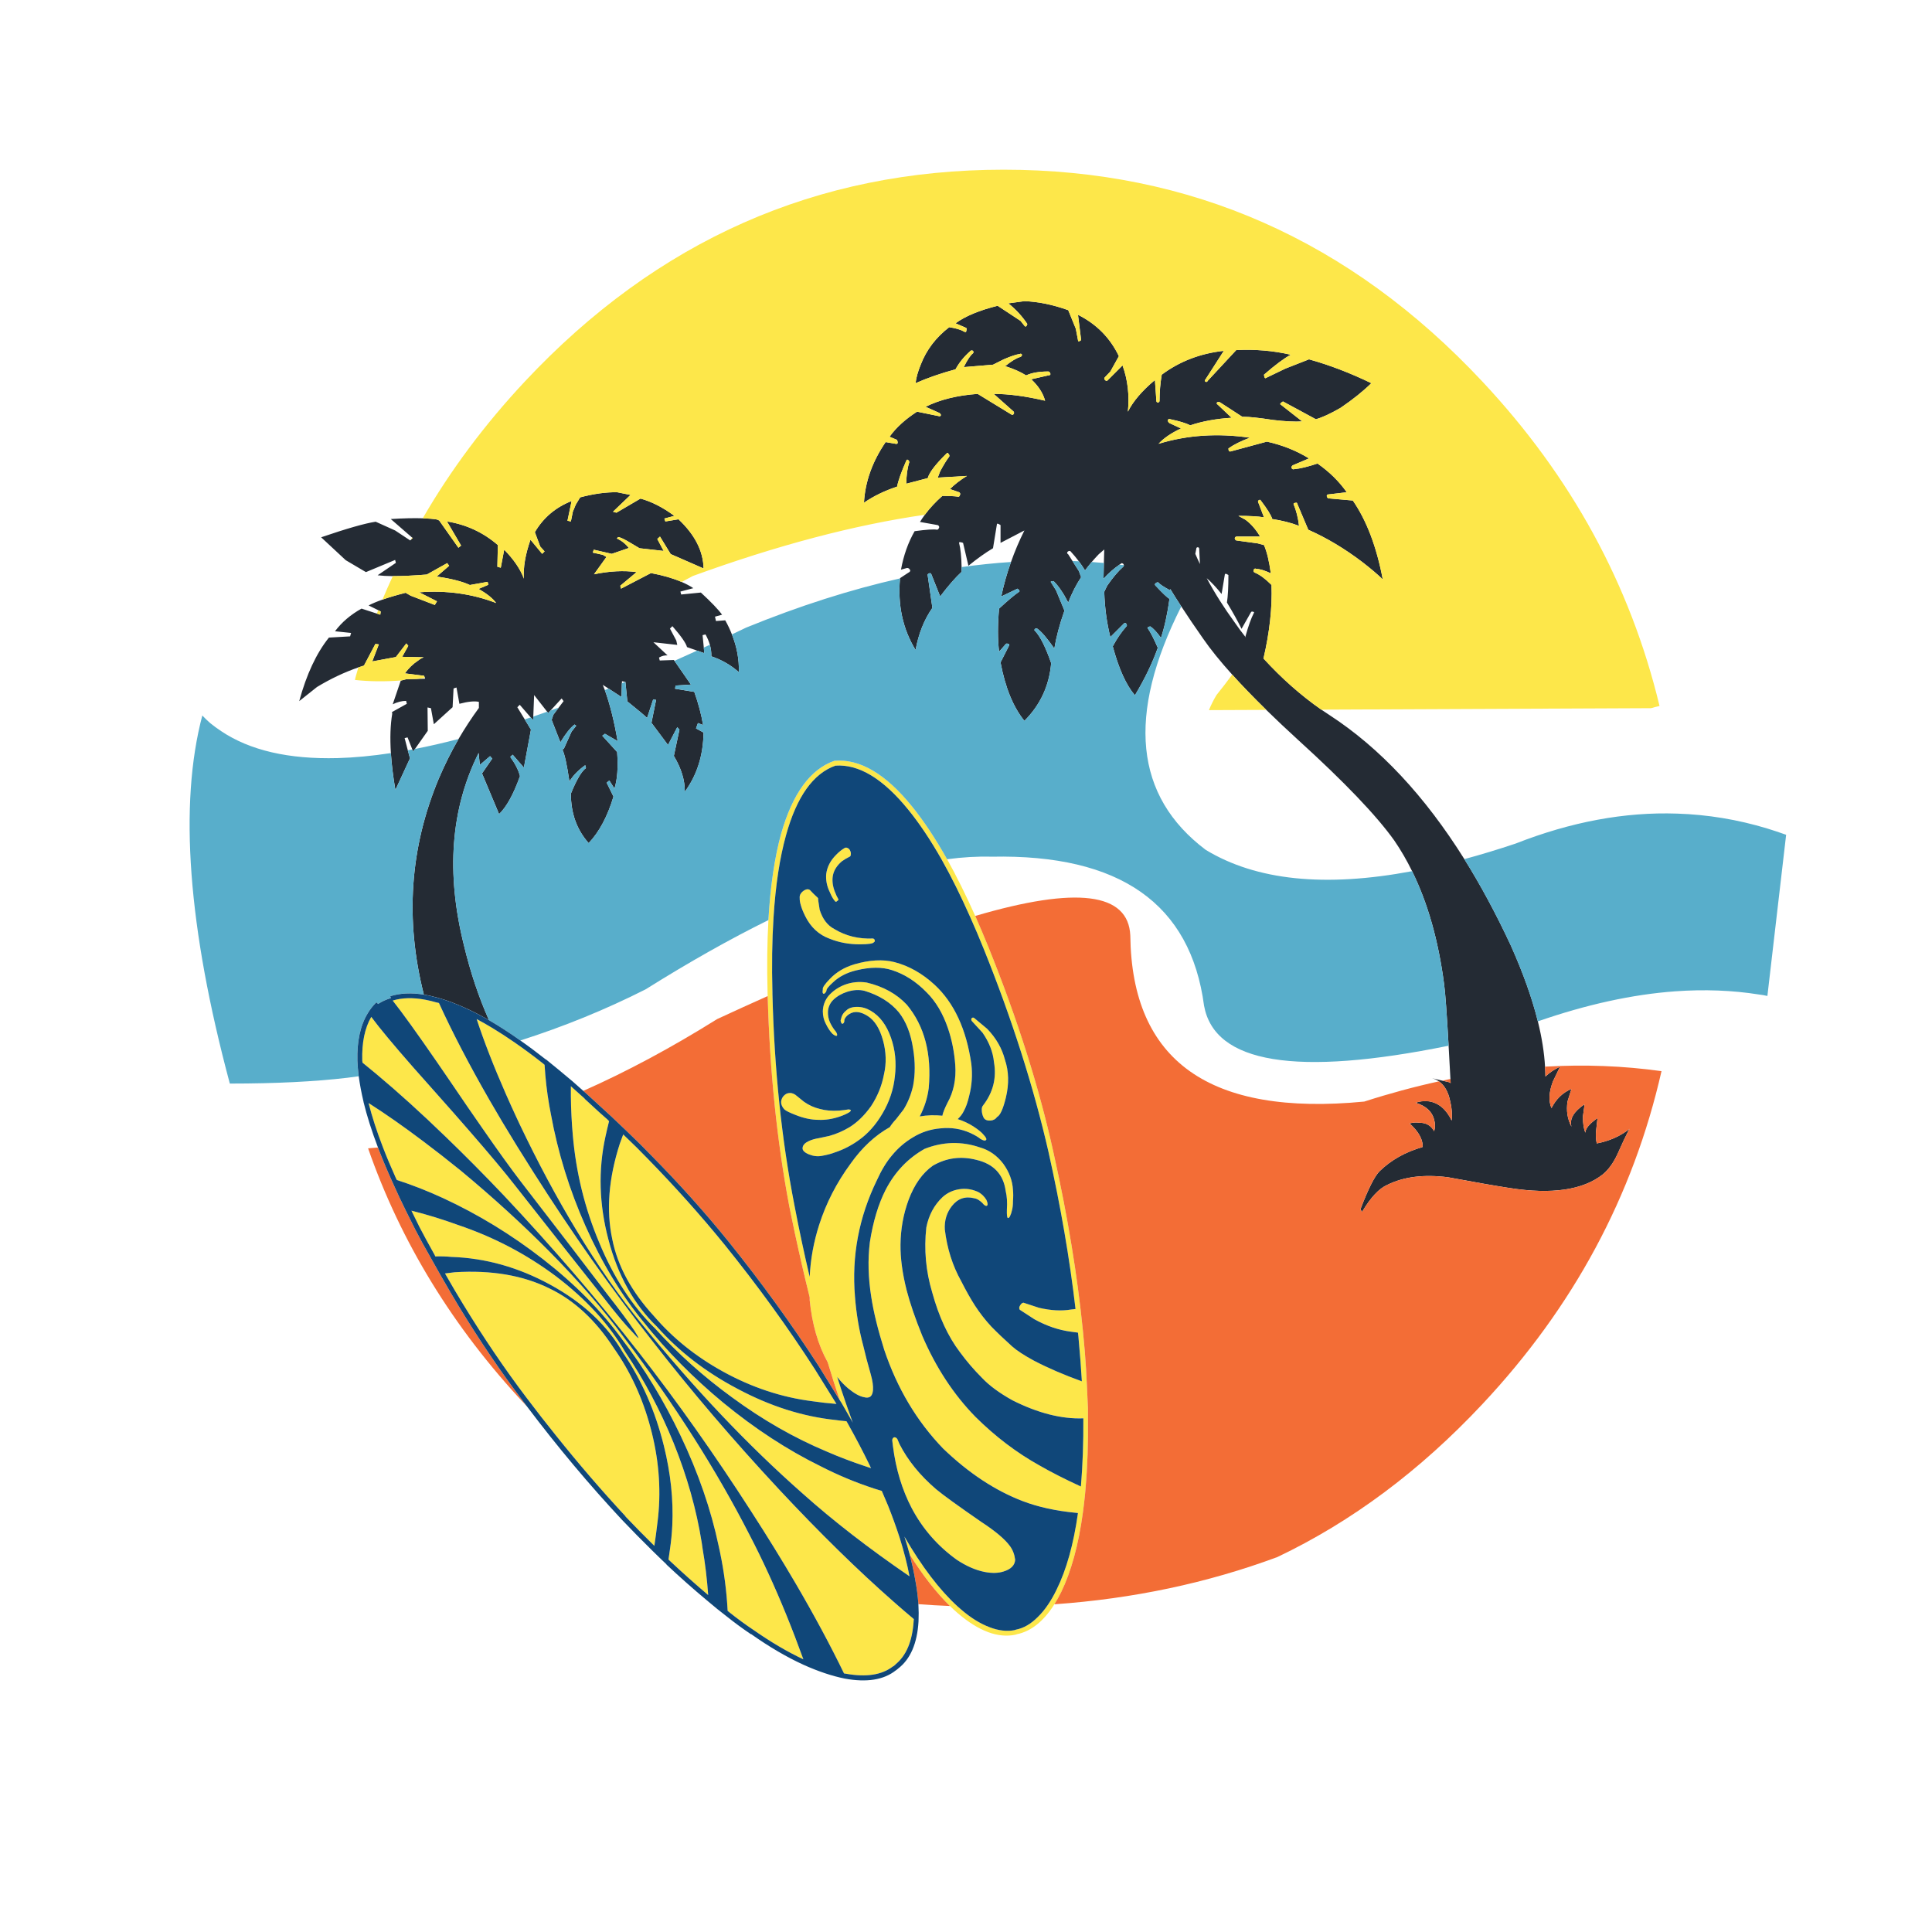 <?xml version="1.0" encoding="utf-8"?>
<!-- Generator: Adobe Illustrator 16.0.0, SVG Export Plug-In . SVG Version: 6.00 Build 0)  -->
<!DOCTYPE svg PUBLIC "-//W3C//DTD SVG 1.1//EN" "http://www.w3.org/Graphics/SVG/1.1/DTD/svg11.dtd">
<svg version="1.1" id="Layer_1" xmlns="http://www.w3.org/2000/svg" xmlns:xlink="http://www.w3.org/1999/xlink" x="0px" y="0px"
	 width="300px" height="300px" viewBox="0 0 300 300" enable-background="new 0 0 300 300" xml:space="preserve">
<g>
	<path fill-rule="evenodd" clip-rule="evenodd" fill="#242B34" d="M105.845,90.367c0.678,0.29,1.282,0.612,1.814,0.963l-2.003,0.529
		l0.114,0.454l3.062-0.302c1.638,1.512,2.734,2.659,3.289,3.44l-1.097,0.303l0.151,0.68l1.437-0.113
		c0.408,0.726,0.754,1.457,1.04,2.192c0.773,1.932,1.132,3.884,1.077,5.859c-1.26-1.109-2.684-1.928-4.272-2.457
		c0.013-0.598-0.062-1.197-0.227-1.795c-0.156-0.536-0.383-1.071-0.68-1.607l-0.454,0.114l0.189,1.928l0.076,0.87l-1.115-0.397
		l-1.569-0.548c-0.15-0.605-0.906-1.688-2.268-3.251l-0.378,0.378l0.983,1.853l0.151,0.681l-3.704-0.416l2.192,2.041
		c-0.453-0.025-0.894,0.088-1.323,0.34l0.114,0.454l2.193-0.076l0.095,0.132l2.551,3.686l-2.382,0.151l-0.075,0.492l2.986,0.491
		c0.656,1.865,1.109,3.579,1.361,5.142l-0.794-0.303l-0.302,0.831l1.171,0.643c-0.05,3.554-1.02,6.615-2.91,9.186
		c0.025-1.764-0.542-3.616-1.701-5.557l0.869-4.083l-0.34-0.378l-1.436,2.76l-2.571-3.44l0.718-3.553l-0.453-0.075l-0.945,2.873
		c-0.228-0.252-1.248-1.109-3.063-2.571l-0.302-3.024h-0.038l-0.492-0.113l-0.02,0.321l-0.056,2.136l-2.003-1.305l-0.908-0.585
		c0.107,0.266,0.214,0.537,0.321,0.812c0.788,2.179,1.449,4.819,1.984,7.92l-1.965-1.134l-0.416,0.302l2.306,2.533
		c0.177,2.368,0.038,4.258-0.416,5.67l-0.794-1.248l-0.416,0.34l1.059,2.154c-0.933,3.1-2.218,5.507-3.855,7.221
		c-1.84-2.066-2.76-4.625-2.76-7.674c0.882-2.167,1.664-3.49,2.343-3.969l-0.113-0.454c-1.084,0.781-1.903,1.625-2.457,2.533
		c-0.378-2.596-0.744-4.259-1.097-4.99l0.227-0.076l1.21-2.684l0.718-0.907l-0.265-0.189c-0.656,0.504-1.386,1.424-2.193,2.76
		l-1.36-3.478l0.265-0.794l0.832-1.115l0.756-1.002l-0.303-0.416l-1.719,1.871l-0.359,0.397l-0.17-0.208l-2.022-2.589l-0.132,3.345
		l-0.02,0.548l-0.378-0.417l-1.701-1.965l-0.378,0.378l1.153,1.89l0.963,1.587l-1.096,5.898l-1.739-2.004l-0.378,0.34
		c0.781,1.084,1.285,2.079,1.512,2.986c-1.008,2.823-2.091,4.788-3.25,5.897l-2.646-6.313l1.587-2.306l-0.339-0.378l-1.588,1.361
		l-0.189-1.852c-4.334,8.669-5.09,18.635-2.268,29.9c0.991,4.135,2.282,7.997,3.875,11.587c-0.647-0.367-1.284-0.714-1.909-1.04
		c-2.167-1.108-4.158-1.915-5.973-2.419c-0.771-0.224-1.514-0.395-2.23-0.511c-2.942-11.607-2.174-22.777,2.306-33.511
		c0.915-2.143,1.941-4.203,3.081-6.18c0.973-1.666,2.025-3.272,3.157-4.82v-0.945c-0.68-0.151-1.689-0.051-3.024,0.302l-0.453-2.532
		l-0.454,0.151l-0.151,2.91l-2.911,2.646l-0.453-2.495l-0.529-0.113l0.038,3.628l-1.985,2.817l-0.283,0.396l-0.132-0.321
		l-0.737-1.871l-0.454,0.113l0.492,1.89l0.34,1.248l-2.268,4.914c-0.354-2.079-0.587-3.987-0.699-5.727
		c-0.151-2.346-0.082-4.381,0.208-6.105l-0.038-0.264l2.306-1.286l-0.113-0.453c-0.656,0-1.349,0.176-2.079,0.529l1.247-3.667
		l0.132-0.038l0.737-0.189l1.587-0.038l1.323-0.038l-0.038-0.133l-0.113-0.321l-2.986-0.378c0.58-0.806,1.272-1.474,2.079-2.003
		c0.277-0.228,0.567-0.391,0.869-0.492l-3.365-0.075l0.945-1.701l-0.302-0.378l-1.625,2.117l-3.667,0.68l1.02-2.646l-0.529-0.075
		l-1.776,3.364c-0.289,0.09-0.578,0.185-0.87,0.284c-2.189,0.758-4.331,1.772-6.426,3.042l-2.759,2.193
		c1.134-4.158,2.671-7.447,4.612-9.866l3.289-0.189l0.15-0.529l-2.495-0.264c1.059-1.412,2.432-2.583,4.121-3.516l2.382,0.775
		l0.528,0.17l0.076-0.492l-0.397-0.208l-1.493-0.738c0.581-0.302,1.299-0.604,2.155-0.906c1.009-0.353,2.206-0.706,3.591-1.059
		l0.794,0.454l3.742,1.437l0.34-0.567l-2.76-1.398c4.234-0.328,8.216,0.227,11.946,1.663c-0.504-0.705-1.412-1.436-2.722-2.192
		l1.512-0.643l-0.113-0.453l-2.76,0.492c-1.109-0.53-2.823-0.971-5.141-1.323l1.928-1.664l-0.303-0.416l-3.175,1.776
		c-2.09,0.167-3.847,0.25-5.273,0.246c-0.928-0.009-1.716-0.053-2.363-0.132l2.835-1.929l-0.113-0.453l-4.536,1.89l-3.138-1.853
		l-3.818-3.553c3.982-1.361,6.804-2.167,8.468-2.419l3.024,1.361l2.343,1.55l0.095-0.095l0.284-0.284l-0.095-0.075l-3.308-2.874
		c1.988-0.121,3.645-0.159,4.971-0.113c0.882,0.026,1.62,0.088,2.211,0.189l0.34,0.151l2.987,4.233l0.416-0.34l-2.193-3.743
		c2.999,0.479,5.633,1.701,7.901,3.667l-0.076,3.364l0.529,0.151l0.529-2.797c1.487,1.512,2.507,3.012,3.062,4.498
		c-0.125-1.713,0.214-3.729,1.021-6.048l1.814,2.193l0.378-0.378l-0.68-0.756l-0.832-2.23c1.31-2.243,3.213-3.855,5.708-4.838
		l-0.643,3.062l0.529,0.113l0.303-1.512l0.453-1.096l0.681-1.134c2.092-0.555,4.007-0.819,5.746-0.794l2.079,0.416l-2.721,2.608
		l0.528,0.151l3.743-2.192c1.739,0.479,3.491,1.374,5.254,2.684l-1.549,0.416l0.151,0.453l2.041-0.339
		c2.545,2.394,3.844,4.939,3.894,7.636l-5.103-2.23l-1.664-2.722l-0.416,0.378l0.983,1.853l-3.743-0.417L97.906,84.3
		c-0.958-0.58-1.601-0.882-1.928-0.908l-0.189,0.227c0.731,0.328,1.348,0.819,1.853,1.474l-2.646,0.908l-2.798-0.643l-0.151,0.453
		l1.55,0.34l0.567,0.341l-1.928,2.684c2.419-0.504,4.624-0.617,6.615-0.34l-2.533,2.117l0.113,0.454l4.65-2.419
		C102.943,89.335,104.53,89.795,105.845,90.367z M223.975,167.804l0.982,0.227c0.101,0.05,0.201,0.101,0.303,0.151
		c-0.011-0.215-0.023-0.43-0.038-0.644c-0.097-1.896-0.191-3.615-0.283-5.159c-0.279-5.036-0.512-8.23-0.7-9.584
		c-0.881-6.745-2.537-12.585-4.97-17.52c-0.832-1.702-1.758-3.295-2.779-4.782c-2.771-3.88-7.736-9.072-14.894-15.574
		c-1.794-1.64-3.45-3.203-4.971-4.688c-2.005-1.962-3.77-3.789-5.292-5.481c-1.865-2.065-3.37-3.931-4.518-5.594
		c-1.303-1.856-2.43-3.52-3.383-4.99c-0.656-0.996-1.229-1.903-1.721-2.721c0,0.075,0,0.151,0,0.227
		c-1.033-0.554-1.638-0.958-1.814-1.209c-0.151-0.076-0.303-0.038-0.454,0.113c-0.15,0.101-0.15,0.227,0,0.378
		c1.109,1.184,1.828,1.865,2.155,2.042c-0.327,2.369-0.769,4.385-1.323,6.048c-0.63-0.882-1.185-1.475-1.663-1.777
		c-0.403,0.076-0.517,0.202-0.34,0.378c0.378,0.528,0.882,1.512,1.512,2.948c-0.856,2.395-2.041,4.852-3.554,7.372
		c-1.36-1.587-2.507-4.121-3.439-7.598c0.63-1.184,1.336-2.218,2.116-3.1c0.102-0.076,0.102-0.201,0-0.378
		c-0.075-0.151-0.188-0.189-0.339-0.114l-2.155,2.155c-0.555-2.217-0.869-4.562-0.945-7.031l0.454-0.945
		c0.882-1.286,1.727-2.281,2.532-2.986c0.048-0.047,0.065-0.116,0.057-0.208c-0.009-0.047-0.027-0.104-0.057-0.171
		c-0.176-0.15-0.303-0.176-0.378-0.075c-0.08,0.053-0.162,0.109-0.246,0.17c-0.865,0.595-1.69,1.319-2.476,2.173l0.057-2.438
		l0.057-2.099l-0.869,0.756c-0.351,0.364-0.71,0.76-1.078,1.191c-0.338,0.405-0.685,0.84-1.039,1.304
		c-0.294-0.482-0.615-0.955-0.964-1.417c-0.399-0.536-0.834-1.059-1.305-1.569c-0.15-0.076-0.302-0.038-0.453,0.113
		c-0.101,0.151-0.063,0.277,0.114,0.378l0.661,1.04l1.001,1.569l0.341,0.945c-0.781,1.185-1.449,2.495-2.003,3.932
		c-0.731-1.437-1.487-2.545-2.269-3.327c-0.403,0-0.529,0.076-0.378,0.227l0.756,1.209l1.285,3.1v0.114
		c-0.731,2.066-1.247,4.007-1.55,5.821c-1.109-1.588-1.979-2.608-2.608-3.062c-0.177-0.101-0.302-0.101-0.378,0
		c-0.151,0.125-0.151,0.239,0,0.339c0.807,0.857,1.638,2.521,2.495,4.99c-0.303,3.502-1.688,6.489-4.158,8.959
		c-1.739-2.142-2.974-5.166-3.705-9.073l1.323-2.608c0.075-0.176,0.038-0.264-0.113-0.264c-0.177-0.075-0.303-0.075-0.378,0
		l-1.059,1.209c-0.227-1.916-0.227-4.146,0-6.691c1.361-1.26,2.394-2.129,3.1-2.608c0.151-0.075,0.076-0.239-0.227-0.491
		l-2.532,1.209c0.376-1.807,0.881-3.59,1.512-5.349c0.58-1.652,1.273-3.284,2.079-4.895l-3.705,1.928v-2.76
		c-0.378-0.252-0.566-0.29-0.566-0.113l-0.604,3.704c-1.186,0.706-2.458,1.613-3.818,2.722l-0.832-3.553
		c-0.479-0.177-0.68-0.151-0.604,0.075c0.22,0.835,0.346,2.063,0.378,3.686c0,0.236,0,0.482,0,0.738
		c-0.958,0.881-2.066,2.154-3.327,3.818l-1.323-3.327c-0.075-0.251-0.201-0.339-0.378-0.264c-0.227,0.075-0.302,0.202-0.227,0.378
		l0.719,4.99c-1.285,1.84-2.154,4.02-2.608,6.54c-1.985-3.243-2.792-6.947-2.42-11.114v-0.038l1.323-0.87
		c0.177-0.075,0.266-0.189,0.266-0.34c-0.102-0.252-0.266-0.378-0.492-0.378l-0.945,0.265c0.403-2.218,1.109-4.208,2.117-5.973
		c1.84-0.252,2.999-0.327,3.478-0.227c0.151,0,0.265-0.125,0.341-0.378c0-0.151-0.076-0.265-0.228-0.34l-2.759-0.491
		c0.234-0.381,0.485-0.752,0.756-1.116c0.759-1.027,1.666-2.003,2.722-2.929c1.033,0,1.827,0.038,2.382,0.113
		c0.151,0.076,0.264,0,0.34-0.227c0.101-0.176,0.063-0.328-0.113-0.454l-1.437-0.491c0.73-0.731,1.613-1.412,2.646-2.042
		l-4.536,0.265l0.378-0.983c0.555-1.033,1.021-1.79,1.399-2.268c0.075-0.151,0.037-0.303-0.113-0.454
		c-0.076-0.176-0.189-0.176-0.341,0c-1.688,1.663-2.646,2.923-2.873,3.78l-3.326,0.869c0-1.285,0.151-2.394,0.454-3.326
		c0-0.177-0.076-0.303-0.228-0.378c-0.075-0.076-0.151-0.038-0.227,0.113c-0.781,1.764-1.26,3.112-1.437,4.045
		c-1.915,0.629-3.629,1.461-5.141,2.495c0.176-3.251,1.298-6.389,3.364-9.413l1.55,0.265c0.327,0.076,0.403-0.126,0.227-0.605
		l-1.171-0.491c1.008-1.411,2.432-2.709,4.271-3.894l3.327,0.681c0.176,0.075,0.303,0.038,0.378-0.114
		c0-0.151-0.089-0.277-0.265-0.378l-2.117-0.945c2.218-1.108,4.914-1.776,8.09-2.003l5.254,3.213
		c0.151,0.076,0.265,0.038,0.341-0.114c0.075-0.101,0.075-0.214,0-0.34l-3.101-2.759c2.293,0,4.953,0.353,7.977,1.059
		c-0.327-1.185-1.046-2.293-2.155-3.327l2.646-0.604c0.227,0,0.341-0.076,0.341-0.227c-0.076-0.252-0.189-0.378-0.341-0.378
		c-1.436,0-2.583,0.202-3.439,0.605c-0.883-0.555-1.966-1.033-3.251-1.437c0.958-0.782,1.751-1.26,2.381-1.437
		c0.151-0.076,0.228-0.189,0.228-0.34c-0.076-0.151-0.189-0.189-0.341-0.113c-0.554,0.075-1.386,0.353-2.494,0.832l-1.663,0.832
		l-4.537,0.378c0.555-1.134,1.033-1.852,1.437-2.155c0.076-0.075,0.076-0.202,0-0.378c-0.177-0.075-0.302-0.075-0.378,0
		c-1.008,0.882-1.789,1.84-2.344,2.873c-2.318,0.63-4.385,1.348-6.199,2.155c0.076-0.807,0.34-1.764,0.794-2.873
		c0.882-2.293,2.356-4.234,4.423-5.821c1.033,0.151,1.826,0.391,2.381,0.718c0.177,0.076,0.266,0.038,0.266-0.113
		c0.075-0.252,0.075-0.416,0-0.492l-1.664-0.718c1.513-1.109,3.691-2.016,6.54-2.722l3.553,2.344l0.605,0.756
		c0.176,0.227,0.327,0.139,0.453-0.265c-0.781-1.184-1.764-2.255-2.948-3.213l2.495-0.34c2.142,0.076,4.41,0.542,6.805,1.399
		l1.171,2.873l0.341,1.777c0,0.252,0.163,0.252,0.491,0l-0.491-3.932c2.873,1.437,4.989,3.579,6.351,6.426l-1.323,2.382l-0.831,0.87
		c-0.151,0.151-0.151,0.302,0,0.453c0.176,0.177,0.326,0.177,0.453,0l2.268-2.268c0.807,2.218,1.084,4.612,0.832,7.182
		c0.807-1.613,2.205-3.25,4.196-4.914l0.227,3.213c0,0.176,0.075,0.265,0.227,0.265c0.177,0,0.265-0.088,0.265-0.265
		c0-1.336,0.113-2.684,0.34-4.044c2.772-2.067,5.985-3.302,9.64-3.705l-2.835,4.423c-0.15,0.151-0.15,0.277,0,0.378
		c0.151,0.076,0.265,0.025,0.34-0.151l4.424-4.763c2.923-0.151,5.745,0.088,8.467,0.718c-1.033,0.555-2.419,1.588-4.158,3.1
		c0.051,0.479,0.164,0.642,0.34,0.491c1.336-0.655,2.331-1.134,2.986-1.437l3.667-1.437c3.176,0.882,6.401,2.117,9.678,3.705
		c-1.285,1.26-2.873,2.533-4.764,3.818c-1.612,0.933-2.897,1.524-3.855,1.777l-5.104-2.759c-0.402,0.251-0.517,0.416-0.34,0.491
		l3.327,2.608c-1.109,0.076-2.621,0-4.536-0.227c-2.143-0.328-3.655-0.491-4.537-0.491h-0.227l-3.44-2.23
		c-0.176-0.101-0.34-0.101-0.49,0c-0.076,0.151-0.038,0.265,0.112,0.34l2.155,2.041c-2.395,0.151-4.536,0.542-6.426,1.172
		c-0.631-0.328-1.664-0.643-3.101-0.945c-0.15-0.076-0.277-0.038-0.378,0.113c0,0.227,0.089,0.391,0.265,0.491l1.776,0.832
		c-1.512,0.705-2.671,1.5-3.478,2.381c4.461-1.361,9.186-1.676,14.176-0.945c-1.411,0.529-2.521,1.084-3.326,1.664
		c0,0.378,0.126,0.529,0.378,0.454l5.595-1.512c2.394,0.529,4.573,1.398,6.539,2.608l-2.495,1.058
		c-0.151,0.076-0.227,0.202-0.227,0.378c0.075,0.227,0.227,0.303,0.453,0.227c0.883-0.076,2.079-0.365,3.592-0.869
		c1.84,1.285,3.352,2.772,4.536,4.46l-2.873,0.34c-0.151,0-0.227,0.076-0.227,0.227s0.075,0.277,0.227,0.378l3.818,0.34
		c2.142,3.1,3.691,7.182,4.649,12.248c-0.807-0.781-1.878-1.688-3.213-2.721c-2.722-2.066-5.507-3.73-8.354-4.99l-1.776-4.196
		c-0.403,0-0.567,0.088-0.491,0.264c0.403,0.958,0.68,2.066,0.831,3.327c-1.26-0.479-2.646-0.831-4.158-1.059
		c-0.151-0.554-0.743-1.512-1.776-2.873c-0.076-0.151-0.201-0.151-0.378,0c-0.076,0.076-0.076,0.189,0,0.34l0.869,2.268
		c-0.882-0.151-2.205-0.227-3.97-0.227l1.097,0.604c0.857,0.63,1.613,1.5,2.269,2.608h-3.592c-0.176,0-0.289,0.075-0.34,0.227
		c0,0.177,0.076,0.303,0.228,0.378l3.326,0.453l0.982,0.265c0.454,1.033,0.807,2.495,1.059,4.385
		c-0.958-0.454-1.714-0.681-2.269-0.681c-0.151-0.101-0.277-0.063-0.378,0.114c-0.075,0.227-0.024,0.378,0.151,0.453
		c0.781,0.328,1.613,0.933,2.495,1.815l0.113,0.114c0.126,3.502-0.29,7.308-1.247,11.416c2.818,3.085,5.812,5.731,8.978,7.938
		c0.435,0.297,0.869,0.587,1.304,0.87c7.773,5.063,14.742,12.51,20.904,22.34c2.543,4.067,4.95,8.54,7.221,13.419
		c1.907,4.262,3.306,8.187,4.195,11.775c0.619,2.509,0.99,4.853,1.115,7.031c0.036,0.518,0.055,1.027,0.058,1.53
		c0.68-0.63,1.436-1.134,2.268-1.512l-1.096,2.268c-0.631,1.664-0.706,3.05-0.228,4.158c0.705-1.411,1.739-2.406,3.1-2.985
		l-0.604,1.928c-0.227,1.436-0.025,2.746,0.604,3.932c-0.327-1.186,0.354-2.345,2.042-3.479l-0.266,1.928
		c0,1.033,0.127,1.865,0.378,2.495c0-0.63,0.631-1.386,1.891-2.268l-0.227,2.04c-0.051,0.731-0.013,1.362,0.113,1.891
		c1.966-0.378,3.667-1.134,5.104-2.269l-0.227,0.378c-0.404,0.782-0.959,1.967-1.664,3.554c-0.63,1.361-1.386,2.407-2.268,3.138
		c-3.101,2.445-7.938,3.15-14.517,2.117c-2.142-0.328-5.316-0.883-9.525-1.663c-3.729-0.479-6.867-0.088-9.412,1.171
		c-1.286,0.555-2.597,1.954-3.932,4.197l-0.265-0.378c1.209-3.176,2.205-5.154,2.985-5.936c1.79-1.739,4.008-2.986,6.654-3.742
		c0.025-0.101,0.037-0.202,0.037-0.303c-0.101-1.134-0.781-2.255-2.041-3.364c0.479-0.151,0.995-0.188,1.55-0.113
		c1.033,0,1.789,0.441,2.268,1.322c0.177-0.554,0.177-1.158,0-1.813c-0.327-1.261-1.285-2.129-2.872-2.608
		c0.579-0.227,1.26-0.303,2.041-0.227c1.512,0.227,2.696,1.222,3.554,2.986c0.101-0.958,0.025-1.954-0.228-2.986
		c-0.295-1.458-0.881-2.492-1.757-3.101c-0.321-0.219-0.681-0.383-1.078-0.491L223.975,167.804z M192.788,97.644
		c-0.555-1.134-1.311-2.496-2.269-4.083c0.151-0.958,0.228-2.382,0.228-4.272c-0.379-0.251-0.567-0.251-0.567,0l-0.491,2.949
		c-0.832-1.033-1.601-1.852-2.307-2.457c1.21,2.268,2.659,4.562,4.348,6.88c0.555,0.807,1.134,1.588,1.739,2.344
		c-0.025-0.076-0.051-0.139-0.076-0.189c0.454-1.613,0.883-2.81,1.285-3.591c0.101-0.151,0.063-0.227-0.113-0.227
		c-0.15-0.076-0.265-0.038-0.34,0.113L192.788,97.644z M185.983,84.98c-0.151,0-0.227,0.088-0.227,0.264l-0.151,0.756
		c0.227,0.529,0.466,1.059,0.719,1.587l-0.114-2.343C186.21,85.068,186.135,84.98,185.983,84.98z"/>
	<path fill-rule="evenodd" clip-rule="evenodd" fill="#FDE74A" d="M143.608,79.933c-10.905,1.568-22.914,4.737-36.025,9.507
		c-0.583,0.313-1.163,0.621-1.739,0.927c-1.314-0.572-2.902-1.032-4.763-1.38l-4.65,2.419l-0.113-0.454l2.533-2.117
		c-1.991-0.277-4.196-0.164-6.615,0.34l1.928-2.684l-0.567-0.341l-1.55-0.34l0.151-0.453l2.798,0.643l2.646-0.908
		c-0.504-0.655-1.122-1.146-1.853-1.474l0.189-0.227c0.327,0.025,0.97,0.328,1.928,0.908l1.398,0.831l3.743,0.417l-0.983-1.853
		l0.416-0.378l1.664,2.722l5.103,2.23c-0.05-2.696-1.348-5.242-3.894-7.636l-2.041,0.339l-0.151-0.453l1.549-0.416
		c-1.764-1.311-3.516-2.206-5.254-2.684l-3.743,2.192l-0.528-0.151l2.721-2.608l-2.079-0.416c-1.739-0.025-3.654,0.239-5.746,0.794
		l-0.681,1.134l-0.453,1.096l-0.303,1.512l-0.529-0.113l0.643-3.062c-2.496,0.982-4.398,2.595-5.708,4.838l0.832,2.23l0.68,0.756
		l-0.378,0.378l-1.814-2.193c-0.807,2.319-1.146,4.334-1.021,6.048c-0.555-1.486-1.575-2.985-3.062-4.498l-0.529,2.797l-0.529-0.151
		l0.076-3.364c-2.268-1.966-4.902-3.188-7.901-3.667l2.193,3.743l-0.416,0.34l-2.987-4.233l-0.34-0.151
		c-0.591-0.101-1.329-0.163-2.211-0.189c4.336-7.499,9.622-14.58,15.857-21.245c20.539-21.925,45.324-32.887,74.356-32.887
		c29.031,0,53.804,10.962,74.317,32.887c13.811,14.743,22.982,31.539,27.519,50.389c-0.453,0.102-0.894,0.214-1.322,0.34
		l-51.202,0.227c-3.166-2.207-6.159-4.853-8.978-7.938c0.957-4.108,1.373-7.913,1.247-11.416l-0.113-0.114
		c-0.882-0.882-1.714-1.487-2.495-1.815c-0.176-0.075-0.227-0.227-0.151-0.453c0.101-0.177,0.227-0.214,0.378-0.114
		c0.555,0,1.311,0.227,2.269,0.681c-0.252-1.89-0.604-3.352-1.059-4.385l-0.982-0.265l-3.326-0.453
		c-0.151-0.076-0.228-0.202-0.228-0.378c0.051-0.151,0.164-0.227,0.34-0.227h3.592c-0.655-1.109-1.411-1.979-2.269-2.608
		l-1.097-0.604c1.765,0,3.088,0.075,3.97,0.227l-0.869-2.268c-0.076-0.151-0.076-0.264,0-0.34c0.177-0.151,0.302-0.151,0.378,0
		c1.033,1.361,1.625,2.318,1.776,2.873c1.512,0.228,2.898,0.58,4.158,1.059c-0.151-1.26-0.428-2.369-0.831-3.327
		c-0.076-0.176,0.088-0.264,0.491-0.264l1.776,4.196c2.848,1.26,5.633,2.924,8.354,4.99c1.335,1.033,2.406,1.94,3.213,2.721
		c-0.958-5.065-2.508-9.147-4.649-12.248l-3.818-0.34c-0.151-0.101-0.227-0.227-0.227-0.378s0.075-0.227,0.227-0.227l2.873-0.34
		c-1.185-1.688-2.696-3.175-4.536-4.46c-1.513,0.504-2.709,0.793-3.592,0.869c-0.227,0.076-0.378,0-0.453-0.227
		c0-0.176,0.075-0.302,0.227-0.378l2.495-1.058c-1.966-1.21-4.146-2.079-6.539-2.608l-5.595,1.512
		c-0.252,0.075-0.378-0.076-0.378-0.454c0.806-0.58,1.915-1.134,3.326-1.664c-4.99-0.731-9.715-0.416-14.176,0.945
		c0.807-0.882,1.966-1.676,3.478-2.381l-1.776-0.832c-0.176-0.101-0.265-0.265-0.265-0.491c0.101-0.151,0.228-0.189,0.378-0.113
		c1.437,0.302,2.47,0.617,3.101,0.945c1.89-0.63,4.031-1.021,6.426-1.172l-2.155-2.041c-0.15-0.076-0.188-0.189-0.112-0.34
		c0.15-0.101,0.314-0.101,0.49,0l3.44,2.23h0.227c0.882,0,2.395,0.164,4.537,0.491c1.915,0.227,3.427,0.302,4.536,0.227
		l-3.327-2.608c-0.177-0.076-0.063-0.24,0.34-0.491l5.104,2.759c0.958-0.252,2.243-0.844,3.855-1.777
		c1.891-1.285,3.479-2.558,4.764-3.818c-3.276-1.587-6.502-2.822-9.678-3.705l-3.667,1.437c-0.655,0.302-1.65,0.781-2.986,1.437
		c-0.176,0.151-0.289-0.013-0.34-0.491c1.739-1.512,3.125-2.545,4.158-3.1c-2.722-0.63-5.544-0.869-8.467-0.718l-4.424,4.763
		c-0.075,0.176-0.188,0.227-0.34,0.151c-0.15-0.101-0.15-0.227,0-0.378l2.835-4.423c-3.654,0.403-6.867,1.638-9.64,3.705
		c-0.227,1.36-0.34,2.708-0.34,4.044c0,0.176-0.088,0.265-0.265,0.265c-0.151,0-0.227-0.088-0.227-0.265l-0.227-3.213
		c-1.991,1.664-3.39,3.301-4.196,4.914c0.252-2.57-0.025-4.964-0.832-7.182l-2.268,2.268c-0.127,0.177-0.277,0.177-0.453,0
		c-0.151-0.151-0.151-0.302,0-0.453l0.831-0.87l1.323-2.382c-1.361-2.848-3.478-4.99-6.351-6.426l0.491,3.932
		c-0.328,0.252-0.491,0.252-0.491,0l-0.341-1.777l-1.171-2.873c-2.395-0.857-4.663-1.323-6.805-1.399l-2.495,0.34
		c1.185,0.958,2.167,2.029,2.948,3.213c-0.126,0.404-0.277,0.492-0.453,0.265l-0.605-0.756l-3.553-2.344
		c-2.849,0.706-5.027,1.613-6.54,2.722l1.664,0.718c0.075,0.076,0.075,0.239,0,0.492c0,0.151-0.089,0.189-0.266,0.113
		c-0.555-0.328-1.348-0.567-2.381-0.718c-2.066,1.587-3.541,3.528-4.423,5.821c-0.454,1.109-0.718,2.066-0.794,2.873
		c1.814-0.807,3.881-1.525,6.199-2.155c0.555-1.033,1.336-1.991,2.344-2.873c0.076-0.075,0.201-0.075,0.378,0
		c0.076,0.176,0.076,0.303,0,0.378c-0.403,0.303-0.882,1.021-1.437,2.155l4.537-0.378l1.663-0.832
		c1.108-0.479,1.94-0.756,2.494-0.832c0.151-0.076,0.265-0.038,0.341,0.113c0,0.151-0.076,0.265-0.228,0.34
		c-0.63,0.176-1.423,0.655-2.381,1.437c1.285,0.403,2.368,0.882,3.251,1.437c0.856-0.403,2.004-0.605,3.439-0.605
		c0.151,0,0.265,0.126,0.341,0.378c0,0.151-0.114,0.227-0.341,0.227l-2.646,0.604c1.109,1.033,1.828,2.142,2.155,3.327
		c-3.023-0.706-5.684-1.059-7.977-1.059l3.101,2.759c0.075,0.126,0.075,0.24,0,0.34c-0.076,0.151-0.189,0.189-0.341,0.114
		l-5.254-3.213c-3.176,0.227-5.872,0.895-8.09,2.003l2.117,0.945c0.176,0.101,0.265,0.227,0.265,0.378
		c-0.075,0.151-0.202,0.189-0.378,0.114l-3.327-0.681c-1.839,1.185-3.263,2.483-4.271,3.894l1.171,0.491
		c0.177,0.479,0.101,0.681-0.227,0.605l-1.55-0.265c-2.066,3.024-3.188,6.162-3.364,9.413c1.512-1.033,3.226-1.865,5.141-2.495
		c0.177-0.933,0.655-2.281,1.437-4.045c0.075-0.151,0.151-0.189,0.227-0.113c0.151,0.075,0.228,0.201,0.228,0.378
		c-0.303,0.932-0.454,2.041-0.454,3.326l3.326-0.869c0.227-0.857,1.185-2.117,2.873-3.78c0.151-0.176,0.265-0.176,0.341,0
		c0.15,0.151,0.188,0.302,0.113,0.454c-0.378,0.479-0.845,1.235-1.399,2.268l-0.378,0.983l4.536-0.265
		c-1.032,0.63-1.915,1.311-2.646,2.042l1.437,0.491c0.177,0.126,0.214,0.277,0.113,0.454c-0.076,0.227-0.188,0.302-0.34,0.227
		c-0.555-0.076-1.349-0.113-2.382-0.113C145.274,77.93,144.367,78.906,143.608,79.933z M64.679,105.431l-1.587,0.038l-0.737,0.189
		c-2.584,0.199-4.997,0.174-7.239-0.076c0.05-0.252,0.113-0.504,0.189-0.756c0.113-0.398,0.227-0.795,0.34-1.191
		c0.292-0.099,0.581-0.193,0.87-0.284l1.776-3.364l0.529,0.075l-1.02,2.646l3.667-0.68l1.625-2.117l0.302,0.378l-0.945,1.701
		l3.365,0.075c-0.302,0.101-0.592,0.264-0.869,0.492c-0.807,0.529-1.5,1.197-2.079,2.003l2.986,0.378l0.113,0.321
		C65.529,105.322,65.101,105.379,64.679,105.431z M59.387,93.108c0.515-1.227,1.05-2.442,1.606-3.648
		c1.426,0.003,3.184-0.079,5.273-0.246l3.175-1.776l0.303,0.416l-1.928,1.664c2.318,0.352,4.032,0.793,5.141,1.323l2.76-0.492
		l0.113,0.453l-1.512,0.643c1.311,0.756,2.218,1.487,2.722,2.192c-3.73-1.436-7.711-1.99-11.946-1.663l2.76,1.398l-0.34,0.567
		l-3.742-1.437l-0.794-0.454C61.593,92.402,60.396,92.755,59.387,93.108z M58.518,95.281c0.068-0.177,0.138-0.354,0.208-0.529
		l0.397,0.208l-0.076,0.492L58.518,95.281z M63.791,83.827c0.064-0.12,0.127-0.24,0.189-0.359l0.095,0.075L63.791,83.827z
		 M119.321,142.873c0.301-5.266,0.962-9.746,1.985-13.438c1.789-6.25,4.549-10.017,8.279-11.303
		c3.931-0.328,7.938,2.029,12.02,7.069c1.828,2.253,3.649,4.994,5.463,8.222c1.459,2.616,2.914,5.552,4.365,8.808
		c0.682,1.536,1.361,3.143,2.042,4.82c4.486,11.114,7.837,21.673,10.055,31.678l0.907,4.195c1.966,9.45,3.302,18.409,4.007,26.877
		c0.151,1.89,0.266,3.742,0.341,5.557c0.05,1.108,0.101,2.23,0.151,3.364c0,0.479,0,0.957,0,1.437c0.05,3.932-0.076,7.598-0.378,11
		l-0.076,0.907c-0.101,0.983-0.214,1.94-0.34,2.873c-0.681,4.965-1.802,9.06-3.364,12.285c-0.341,0.686-0.693,1.316-1.059,1.891
		c-1.67,2.646-3.61,4.195-5.822,4.649l-0.227,0.075c-2.696,0.555-5.657-0.542-8.883-3.288c-0.428-0.367-0.856-0.758-1.285-1.173
		c-2.106-2.063-4.186-4.721-6.237-7.976c-0.242-0.921-0.52-1.859-0.832-2.815c2.712,4.678,5.459,8.288,8.241,10.83
		c0.204,0.182,0.405,0.357,0.604,0.528c1.462,1.261,2.923,2.168,4.385,2.723c1.386,0.529,2.672,0.68,3.855,0.453l0.228-0.075
		c1.185-0.227,2.306-0.87,3.364-1.928c0.562-0.535,1.097-1.179,1.606-1.929c0.47-0.688,0.917-1.469,1.342-2.344
		c1.537-3.1,2.646-7.068,3.327-11.907l-0.341-0.038c-3.125-0.303-5.871-0.907-8.24-1.814c-4.285-1.638-8.404-4.359-12.361-8.165
		c-4.083-4.233-7.132-9.349-9.148-15.347c-0.983-3.126-1.65-5.847-2.003-8.165c-0.479-2.975-0.554-5.81-0.227-8.506
		c0.503-3.226,1.323-5.947,2.457-8.165c1.436-2.772,3.452-4.889,6.049-6.351c1.386-0.555,2.821-0.857,4.309-0.907
		c1.462-0.025,2.886,0.201,4.271,0.681c1.437,0.403,2.646,1.247,3.629,2.532c0.933,1.285,1.437,2.646,1.512,4.083
		c0.051,0.528,0.051,1.096,0,1.701c0,0.604-0.05,1.083-0.151,1.436c-0.075,0.354-0.176,0.656-0.302,0.907
		c-0.101,0.228-0.214,0.328-0.34,0.303c-0.127-0.051-0.177-0.491-0.151-1.322c0.075-1.084,0.012-2.042-0.189-2.874
		c-0.353-2.595-1.878-4.208-4.574-4.838c-2.394-0.604-4.637-0.303-6.729,0.907c-1.612,1.134-2.873,2.91-3.78,5.33
		c-0.806,2.191-1.222,4.498-1.247,6.917c-0.025,2.117,0.29,4.474,0.945,7.069c0.529,2.041,1.336,4.397,2.419,7.068
		c2.117,4.939,4.876,9.148,8.278,12.626c3.075,3.05,6.376,5.557,9.904,7.522c1.839,1.059,3.994,2.154,6.464,3.289
		c0.277-3.302,0.403-6.83,0.378-10.585c-3.377,0.126-7.043-0.806-11-2.797c-2.041-1.135-3.629-2.306-4.763-3.516
		c-1.235-1.235-2.369-2.558-3.402-3.969c-1.84-2.42-3.276-5.52-4.31-9.299c-0.982-3.277-1.285-6.628-0.907-10.057
		c0.378-1.915,1.222-3.489,2.532-4.725c0.731-0.655,1.589-1.059,2.571-1.21c0.933-0.151,1.853-0.037,2.76,0.341
		c0.276,0.101,0.579,0.302,0.906,0.604c0.253,0.252,0.441,0.492,0.567,0.719c0.228,0.529,0.24,0.831,0.038,0.907
		c-0.176,0.05-0.403-0.102-0.681-0.454c-0.453-0.428-0.869-0.667-1.248-0.719c-1.41-0.352-2.569,0.052-3.477,1.211
		c-0.807,1.032-1.172,2.242-1.097,3.628c0.353,2.949,1.196,5.62,2.533,8.014c0.781,1.538,1.499,2.811,2.154,3.819
		c0.756,1.158,1.6,2.242,2.532,3.25c0.883,0.907,1.954,1.928,3.213,3.063c0.731,0.655,1.865,1.398,3.402,2.23
		c2.168,1.134,4.65,2.205,7.447,3.213c-0.126-2.092-0.29-4.234-0.491-6.427c-0.025-0.378-0.063-0.756-0.113-1.134
		c-0.353-0.05-0.73-0.102-1.134-0.151c-1.891-0.252-3.768-0.895-5.633-1.928c-1.487-0.958-2.243-1.449-2.269-1.475
		c-0.126-0.201-0.113-0.415,0.038-0.642c0.151-0.278,0.328-0.43,0.529-0.454c0.051,0.024,0.856,0.29,2.42,0.793
		c1.839,0.43,3.502,0.518,4.989,0.266c0.227-0.025,0.453-0.051,0.681-0.076c-0.907-7.787-2.307-15.914-4.196-24.382
		c-2.318-10.131-5.671-20.64-10.056-31.526c-0.688-1.707-1.381-3.338-2.079-4.896c-1.465-3.311-2.938-6.285-4.422-8.921
		c-1.731-3.057-3.471-5.659-5.217-7.806c-3.907-4.813-7.674-7.094-11.303-6.842c-3.452,1.209-6.01,4.8-7.673,10.773
		c-0.989,3.543-1.638,7.815-1.947,12.814c-0.228,3.529-0.285,7.422-0.17,11.681c0.001,0.062,0.001,0.124,0,0.188
		c0.287,11.671,1.421,22.583,3.402,32.736c0.73,3.83,1.524,7.561,2.381,11.189c0.126-2.722,0.617-5.419,1.475-8.09
		c1.083-3.377,2.708-6.539,4.876-9.488c1.764-2.495,3.792-4.385,6.086-5.67c0.251-0.403,0.58-0.819,0.982-1.248
		c0.076-0.101,0.467-0.604,1.172-1.512c0.681-1.108,1.173-2.344,1.475-3.704c0.327-1.764,0.327-3.654,0-5.671
		c-0.354-2.369-1.097-4.271-2.23-5.707c-1.285-1.537-3.062-2.646-5.33-3.327c-0.832-0.202-1.726-0.151-2.684,0.151
		c-0.857,0.277-1.575,0.693-2.154,1.247c-0.504,0.504-0.782,1.108-0.833,1.814c-0.025,0.579,0.076,1.134,0.303,1.663
		c0.277,0.58,0.58,1.059,0.908,1.437c0.201,0.303,0.264,0.517,0.189,0.644c-0.101,0.1-0.328,0.012-0.681-0.266
		c-0.353-0.352-0.693-0.856-1.021-1.512c-0.328-0.605-0.492-1.272-0.492-2.004c0.025-0.906,0.328-1.713,0.907-2.419
		c0.68-0.756,1.512-1.323,2.495-1.701c1.083-0.403,2.218-0.517,3.402-0.341c2.571,0.605,4.65,1.752,6.237,3.44
		c2.747,3.302,3.881,7.624,3.402,12.966c-0.201,1.537-0.668,2.999-1.398,4.385c1.159-0.201,2.331-0.239,3.516-0.112
		c0.076-0.43,0.34-1.097,0.794-2.004c0.957-1.714,1.361-3.667,1.21-5.859c-0.151-2.042-0.529-3.944-1.135-5.708
		c-0.78-2.293-1.877-4.146-3.289-5.557c-1.638-1.688-3.439-2.848-5.405-3.478c-1.537-0.504-3.39-0.492-5.557,0.038
		c-1.461,0.353-2.659,0.97-3.591,1.853c-0.731,0.656-1.071,1.097-1.021,1.323c-0.151,0.327-0.303,0.479-0.453,0.453
		c-0.151-0.024-0.189-0.251-0.114-0.68c-0.075-0.252,0.29-0.794,1.096-1.626c1.008-1.058,2.281-1.814,3.818-2.268
		c2.343-0.68,4.41-0.794,6.2-0.34c2.243,0.58,4.322,1.752,6.237,3.516c3.024,2.798,4.927,6.894,5.708,12.285
		c0.202,1.689,0.088,3.353-0.34,4.99c-0.227,0.983-0.505,1.765-0.832,2.344c-0.201,0.429-0.517,0.844-0.944,1.247
		c0.881,0.277,1.713,0.668,2.494,1.173c0.757,0.503,1.261,0.92,1.513,1.247c0.402,0.429,0.529,0.705,0.378,0.832
		c-0.126,0.15-0.416,0.088-0.87-0.189c-0.327-0.277-0.844-0.579-1.55-0.907c-1.462-0.655-3.012-0.895-4.648-0.719
		c-1.538,0.127-2.962,0.593-4.272,1.398c-1.235,0.731-2.318,1.664-3.25,2.798c-0.857,1.009-1.638,2.293-2.344,3.856
		c-2.797,5.745-3.931,11.769-3.402,18.068c0.202,2.646,0.631,5.191,1.286,7.636c0.303,1.311,0.693,2.797,1.172,4.461
		c0.277,0.982,0.39,1.802,0.34,2.457c-0.05,0.479-0.189,0.807-0.416,0.982c-0.251,0.177-0.592,0.202-1.02,0.076
		c-0.656-0.126-1.45-0.567-2.382-1.323c-0.63-0.529-1.209-1.134-1.739-1.814c0.202,0.63,0.403,1.26,0.604,1.89
		c0.598,1.798,1.202,3.537,1.815,5.217c-0.073-0.138-0.148-0.276-0.228-0.415l-1.512-2.646c-0.092-0.149-0.187-0.294-0.283-0.435
		c-0.644-1.916-1.268-3.876-1.871-5.879c-0.025-0.025-0.038-0.05-0.038-0.075c-1.462-2.646-2.382-5.834-2.76-9.564v-0.378
		c0-0.024,0-0.05,0-0.075c-0.806-3.251-1.575-6.577-2.306-9.979l-0.87-4.195c-1.912-10.132-3.027-20.999-3.345-32.604
		c-0.008-0.168-0.014-0.338-0.019-0.511C119.079,150.06,119.123,146.298,119.321,142.873z M191.333,104.75
		c1.522,1.692,3.287,3.52,5.292,5.481l-8.902,0.038c0.303-0.756,0.693-1.537,1.172-2.343
		C189.784,106.826,190.598,105.768,191.333,104.75z M124.33,140.492c-0.112-0.396-0.162-0.742-0.151-1.04
		c-0.05-0.428,0.151-0.806,0.605-1.134c0.479-0.328,0.857-0.315,1.134,0.038c0.227,0.251,0.492,0.517,0.794,0.793
		c0.098,0.085,0.173,0.155,0.227,0.208c0.062,0.062,0.101,0.106,0.113,0.132c-0.05-0.05,0.025,0.542,0.227,1.776
		c0.454,1.437,1.21,2.432,2.268,2.986c1.79,1.084,3.792,1.576,6.011,1.475c0.126,0.025,0.214,0.101,0.265,0.227
		c0.05,0.177,0.013,0.29-0.113,0.34c-0.102,0.227-0.845,0.34-2.23,0.34c-1.664,0-3.213-0.29-4.649-0.87
		c-1.663-0.604-2.924-1.764-3.78-3.478C124.708,141.606,124.468,141.008,124.33,140.492z M132.003,132.081
		c0.101,0.201,0.139,0.391,0.114,0.567c0,0.202-0.063,0.328-0.189,0.378c-0.378,0.176-0.781,0.416-1.209,0.718
		c-0.731,0.63-1.185,1.323-1.361,2.079c-0.167,0.764-0.098,1.583,0.208,2.457c0.02,0.051,0.038,0.102,0.057,0.151
		c0.176,0.479,0.365,0.882,0.567,1.21c0.025,0.075-0.038,0.164-0.189,0.264c-0.126,0.126-0.227,0.151-0.303,0.076
		c-0.277-0.303-0.529-0.718-0.756-1.248c-0.029-0.056-0.055-0.112-0.076-0.17c-0.473-0.952-0.662-1.916-0.567-2.892
		c0.151-1.083,0.655-2.054,1.512-2.911c0.428-0.453,0.881-0.819,1.361-1.096c0.151-0.076,0.315-0.063,0.492,0.038
		C131.814,131.778,131.928,131.904,132.003,132.081z M132.117,172.415c0,0.076-0.063,0.164-0.189,0.265
		c-0.403,0.252-0.895,0.479-1.475,0.68c-1.159,0.403-2.28,0.58-3.364,0.529c-1.109,0-2.293-0.251-3.553-0.756
		c-0.908-0.353-1.475-0.63-1.701-0.831c-0.278-0.277-0.454-0.592-0.529-0.945c-0.051-0.402,0.05-0.769,0.302-1.096
		c0.278-0.328,0.58-0.505,0.908-0.529c0.303-0.051,0.629,0.037,0.982,0.264c0.202,0.151,0.656,0.517,1.361,1.097
		c0.756,0.529,1.563,0.895,2.419,1.097c0.882,0.251,1.89,0.34,3.024,0.264c0.555-0.05,1.046-0.112,1.475-0.188
		c0.025,0,0.088,0.013,0.189,0.038C132.042,172.302,132.092,172.34,132.117,172.415z M135.216,156.953
		c1.412,0.832,2.457,2.23,3.138,4.197c0.655,1.865,0.856,3.855,0.604,5.972c-0.202,2.017-0.844,3.944-1.928,5.784
		c-1.034,1.764-2.268,3.15-3.705,4.158c-1.159,0.831-2.394,1.462-3.704,1.891c-0.504,0.201-1.172,0.378-2.004,0.529
		c-0.655,0.125-1.323,0.05-2.003-0.228c-0.731-0.302-1.059-0.655-0.983-1.059c0.051-0.402,0.378-0.743,0.983-1.021
		c0.428-0.202,0.958-0.353,1.587-0.453c0.126-0.025,0.655-0.139,1.587-0.341c1.083-0.302,2.13-0.756,3.138-1.36
		c1.209-0.756,2.318-1.84,3.327-3.251c1.008-1.537,1.675-3.176,2.003-4.914c0.403-1.739,0.353-3.517-0.151-5.33
		c-0.503-1.815-1.285-3.063-2.343-3.743c-1.134-0.73-2.104-0.832-2.91-0.302c-0.253,0.151-0.467,0.365-0.643,0.643
		c-0.126,0.252-0.151,0.366-0.076,0.34c-0.025,0.126-0.051,0.228-0.076,0.303c-0.05,0.101-0.113,0.164-0.189,0.188
		c-0.076,0.051-0.151,0.014-0.227-0.113c-0.075-0.125-0.113-0.264-0.113-0.416c0.025-0.024,0.075-0.201,0.15-0.529
		c0.126-0.377,0.366-0.705,0.719-0.982c0.378-0.378,0.945-0.566,1.701-0.566C133.83,156.35,134.536,156.551,135.216,156.953z
		 M90.799,170.601h-0.038c1.79,1.663,3.012,2.771,3.667,3.326h-0.038l0.189,0.151c-0.227,0.907-0.416,1.714-0.567,2.42
		c-1.134,5.19-0.983,10.508,0.454,15.951c1.461,5.596,3.981,10.119,7.56,13.571c3.377,3.805,7.522,7.006,12.437,9.602
		c5.09,2.722,10.193,4.348,15.31,4.877c0.503,0.075,1.058,0.138,1.663,0.188l0.114,0.189c0.063,0.112,0.127,0.227,0.189,0.339
		c1.15,2.055,2.228,4.108,3.232,6.162c0.091,0.201,0.186,0.403,0.283,0.604l-0.038-0.018c-0.325-0.105-0.646-0.212-0.964-0.322
		c-2.049-0.684-3.996-1.427-5.841-2.229c-5.064-2.118-9.979-4.927-14.742-8.431c-4.435-3.226-8.417-6.791-11.945-10.697
		c-3.553-3.478-6.451-7.938-8.694-13.382c-2.218-5.267-3.579-10.798-4.082-16.595c-0.181-2.025-0.281-4.048-0.303-6.067
		c-0.005-0.525-0.005-1.049,0-1.569L90.799,170.601z M96.243,177.594c0.227-0.63,0.403-1.108,0.529-1.437
		c1.537,1.462,2.822,2.734,3.855,3.817c4.234,4.335,8.178,8.746,11.832,13.23c5.191,6.427,9.878,12.891,14.062,19.393
		c1.033,1.639,2.155,3.44,3.364,5.405c-1.285-0.101-2.52-0.239-3.704-0.415c-4.814-0.605-9.476-2.154-13.986-4.649
		c-4.184-2.319-7.725-5.167-10.623-8.544c-3.502-3.805-5.67-7.8-6.501-11.982C94.114,187.926,94.504,182.986,96.243,177.594z
		 M90.913,190.37c2.571,5.771,5.582,10.749,9.035,14.932c3.554,4.461,7.673,8.632,12.361,12.513
		c4.939,4.058,9.979,7.346,15.121,9.866c2.698,1.383,5.482,2.542,8.354,3.478c0.328,0.102,0.655,0.202,0.983,0.303
		c0.051,0.011,0.102,0.023,0.15,0.038c0.025,0.075,0.063,0.164,0.114,0.264c0.301,0.684,0.591,1.364,0.87,2.042
		c0.318,0.797,0.621,1.591,0.907,2.382c0.328,0.9,0.631,1.782,0.908,2.646c0.652,2.074,1.156,4.053,1.512,5.935
		c-6.3-4.31-11.831-8.593-16.595-12.853c-8.467-7.459-16.797-16.242-24.987-26.347c-3.377-4.108-6.754-8.947-10.13-14.517
		c-3.075-5.09-6.011-10.571-8.808-16.443c-0.18-0.382-0.356-0.76-0.529-1.134c-0.57-1.227-1.112-2.424-1.625-3.591
		c-1.875-4.257-3.387-8.139-4.536-11.644c0.806,0.432,1.626,0.898,2.457,1.399c1.11,0.673,2.245,1.41,3.402,2.211
		c1.438,0.992,2.912,2.082,4.422,3.27c0.075,0.075,0.164,0.151,0.264,0.227c0.124,2.112,0.363,4.198,0.718,6.256
		c0.083,0.477,0.171,0.949,0.265,1.418C86.629,178.967,88.418,184.751,90.913,190.37z M97.075,209.914
		c2.948,4.36,5.455,9.072,7.521,14.138c2.093,5.184,3.548,10.344,4.367,15.479c0.044,0.31,0.088,0.619,0.132,0.926
		c0.403,2.319,0.693,4.726,0.87,7.221c-1.991-1.688-3.982-3.465-5.973-5.33c-0.05-0.051-0.113-0.113-0.189-0.189l0.227-1.587
		c0.179-1.21,0.298-2.432,0.36-3.667c0.189-3.993-0.246-8.126-1.305-12.398c-1.336-5.394-3.44-10.194-6.313-14.402
		c-2.47-4.31-6.25-7.851-11.341-10.623c-4.939-2.696-10.055-4.133-15.347-4.309c-0.781-0.076-1.613-0.102-2.495-0.076l-0.076-0.189
		c-0.958-1.713-1.739-3.149-2.343-4.31l-1.285-2.607c2.419,0.604,4.839,1.349,7.257,2.229c5.52,1.865,10.572,4.512,15.159,7.938
		C90.988,201.711,94.58,205.63,97.075,209.914z M98.511,206.625c-0.856-1.285-2.293-3.213-4.31-5.783
		c-3.024-3.981-7.484-9.791-13.381-17.427c-1.517-1.976-3.508-4.741-5.973-8.297c-1.472-2.106-3.11-4.494-4.915-7.163
		c-0.709-1.041-1.383-2.025-2.022-2.949c-3.158-4.582-5.47-7.796-6.937-9.64c1.467-0.444,3.149-0.487,5.046-0.132
		c0.578,0.107,1.177,0.252,1.795,0.435h0.038c0.076,0.025,0.177,0.05,0.303,0.075c2.118,4.631,4.727,9.64,7.825,15.026
		c0.647,1.122,1.315,2.263,2.004,3.421c1.511,2.527,3.124,5.136,4.838,7.825c5.948,9.375,12.109,18.119,18.485,26.234
		c5.973,7.687,12.537,15.372,19.694,23.059c6.282,6.728,12.217,12.543,17.804,17.445c1.044,0.921,2.078,1.81,3.1,2.665
		c-0.025,0.101-0.037,0.201-0.037,0.303c-0.203,3.15-1.16,5.405-2.874,6.767h0.039l-0.34,0.265h-0.038
		c-1.714,1.335-4.158,1.713-7.334,1.134c-0.101-0.025-0.189-0.038-0.265-0.038c-2.132-4.395-4.639-9.058-7.522-13.986
		c-2.096-3.576-4.389-7.294-6.88-11.151c-5.67-8.82-11.504-17.073-17.501-24.76c-6.351-8.14-13.332-16.255-20.942-24.345
		c-3.103-3.258-6.102-6.282-8.997-9.072c-3.783-3.665-7.387-6.928-10.811-9.791c-0.715-0.598-1.42-1.177-2.117-1.738
		c-0.025-0.126-0.038-0.239-0.038-0.341c-0.076-2.771,0.391-5.026,1.398-6.767c1.25,1.7,3.431,4.32,6.54,7.863
		c1.082,1.234,2.279,2.583,3.591,4.045c1.896,2.129,3.61,4.076,5.141,5.841c3.108,3.572,5.465,6.389,7.068,8.448
		c5.948,7.561,10.484,13.306,13.608,17.237c1.991,2.57,3.528,4.41,4.612,5.519c0.503,0.58,0.819,0.895,0.945,0.945
		C99.128,207.646,98.914,207.256,98.511,206.625z M101.006,221.67c1.261,4.686,1.657,9.304,1.191,13.854
		c-0.029,0.271-0.061,0.542-0.095,0.813c-0.151,1.285-0.315,2.521-0.491,3.705c-1.563-1.537-3.063-3.063-4.499-4.574h0.038
		c-3.692-3.974-7.296-8.157-10.811-12.551c-1.531-1.899-3.042-3.84-4.536-5.82c-3.402-4.486-6.717-9.375-9.942-14.667
		c-0.806-1.311-1.726-2.873-2.759-4.688c0.352-0.051,0.856-0.113,1.512-0.189c5.695-0.353,10.584,0.479,14.667,2.495
		c3.856,1.84,7.195,4.927,10.018,9.261C97.869,212.938,99.771,217.059,101.006,221.67z M96.583,207.948
		c-3.201-4.41-7.296-8.556-12.286-12.437c-4.864-3.78-10.018-6.931-15.461-9.451c-2.395-1.107-4.801-2.053-7.22-2.835
		c-0.05-0.101-0.101-0.201-0.151-0.302c-0.756-1.677-1.43-3.283-2.022-4.819c-0.947-2.455-1.684-4.729-2.211-6.824
		c2.63,1.676,5.465,3.66,8.505,5.954c1.851,1.389,3.779,2.895,5.783,4.518c5.016,4.158,9.614,8.354,13.798,12.588
		c4.561,4.612,8.417,9.06,11.568,13.344c7.862,10.383,14.364,20.602,19.505,30.657c0.999,1.913,1.975,3.91,2.929,5.991
		c1.893,4.114,3.701,8.556,5.425,13.325c-2.47-1.159-5.041-2.671-7.712-4.536c-1.285-0.856-2.558-1.789-3.818-2.798
		c-0.075-0.05-0.151-0.112-0.227-0.188c-0.16-3.055-0.557-6.098-1.191-9.129c-0.066-0.322-0.136-0.644-0.208-0.964
		c-1.185-5.62-3.15-11.315-5.897-17.086C103.072,217.462,100.036,212.459,96.583,207.948z M152.567,160.355
		c-1.084-1.184-1.639-1.789-1.664-1.813c-0.1-0.151-0.112-0.29-0.037-0.416c0.101-0.126,0.227-0.151,0.378-0.075
		c0.025,0.024,0.706,0.592,2.041,1.701c1.386,1.436,2.306,3.036,2.76,4.801c0.605,1.789,0.655,3.741,0.151,5.859
		c-0.429,1.764-0.882,2.771-1.361,3.023c-0.252,0.354-0.604,0.542-1.058,0.567c-0.529,0.025-0.883-0.139-1.059-0.492
		c-0.177-0.378-0.265-0.743-0.265-1.096c-0.025-0.327,0.038-0.58,0.189-0.756c1.562-2.016,2.129-4.259,1.7-6.729
		C154.193,163.367,153.601,161.843,152.567,160.355z M138.657,224.581l-0.114-0.945c0.025-0.252,0.126-0.403,0.303-0.453
		c0.176-0.025,0.339,0.063,0.491,0.264c0.076,0.151,0.189,0.416,0.34,0.794c1.285,2.521,3.176,4.852,5.671,6.993
		c1.083,0.907,3.452,2.621,7.106,5.142c2.117,1.386,3.565,2.608,4.348,3.667c0.453,0.604,0.729,1.323,0.831,2.154
		c-0.051,0.857-0.643,1.462-1.776,1.814c-0.832,0.277-1.827,0.303-2.986,0.075c-1.387-0.276-2.823-0.906-4.31-1.89
		c-2.975-2.142-5.305-4.813-6.993-8.014C140.08,231.335,139.11,228.134,138.657,224.581z"/>
	<path fill-rule="evenodd" clip-rule="evenodd" fill="#58AECB" d="M55.701,167.122c-0.57,0.081-1.144,0.157-1.719,0.228
		c-5.091,0.605-11.19,0.907-18.296,0.907c-6.502-24.269-7.925-43.321-4.271-57.156c0.378,0.403,0.781,0.793,1.21,1.172
		c0.529,0.428,1.096,0.844,1.701,1.248c4.46,2.998,10.496,4.397,18.106,4.196c2.574-0.072,5.327-0.33,8.26-0.775
		c0.112,1.74,0.346,3.648,0.699,5.727l2.268-4.914l-0.34-1.248c0.234-0.042,0.467-0.086,0.699-0.132l0.132,0.321l0.283-0.396
		c2.169-0.422,4.425-0.939,6.767-1.55c-1.139,1.977-2.166,4.037-3.081,6.18c-4.479,10.734-5.248,21.904-2.306,33.511
		c-1.947-0.315-3.686-0.233-5.216,0.245l0.113,0.34l-0.038-0.037c-0.681,0.201-1.298,0.479-1.853,0.832l-0.113,0.076l-0.265-0.266
		l-0.075,0.076c-0.504,0.504-0.933,1.058-1.286,1.663c-1.134,1.865-1.663,4.31-1.587,7.333
		C55.523,165.474,55.593,166.28,55.701,167.122z M82.805,111.271c0.715-0.247,1.433-0.499,2.154-0.756l0.17,0.208l0.359-0.397
		c0.271-0.091,0.542-0.186,0.813-0.283c0.15-0.054,0.302-0.111,0.453-0.17l-0.832,1.115l-0.265,0.794l1.36,3.478
		c0.807-1.335,1.537-2.255,2.193-2.76l0.265,0.189l-0.718,0.907l-1.21,2.684l-0.227,0.076c0.353,0.73,0.719,2.394,1.097,4.99
		c0.554-0.908,1.373-1.751,2.457-2.533l0.113,0.454c-0.68,0.479-1.461,1.802-2.343,3.969c0,3.049,0.92,5.607,2.76,7.674
		c1.638-1.714,2.923-4.121,3.855-7.221l-1.059-2.154l0.416-0.34l0.794,1.248c0.453-1.412,0.592-3.302,0.416-5.67l-2.306-2.533
		l0.416-0.302l1.965,1.134c-0.535-3.101-1.197-5.741-1.984-7.92c0.193-0.072,0.388-0.147,0.586-0.227l2.003,1.305l0.056-2.136
		c0.173-0.07,0.343-0.14,0.511-0.208h0.038l0.302,3.024c1.815,1.462,2.835,2.318,3.063,2.571l0.945-2.873l0.453,0.075l-0.718,3.553
		l2.571,3.44l1.436-2.76l0.34,0.378l-0.869,4.083c1.159,1.94,1.726,3.792,1.701,5.557c1.89-2.57,2.86-5.632,2.91-9.186l-1.171-0.643
		l0.302-0.831l0.794,0.303c-0.252-1.563-0.706-3.277-1.361-5.142l-2.986-0.491l0.075-0.492l2.382-0.151l-2.551-3.686
		c1.157-0.516,2.329-1.045,3.515-1.587l1.115,0.397l-0.076-0.87c0.312-0.144,0.626-0.289,0.945-0.435
		c0.165,0.599,0.24,1.197,0.227,1.795c1.588,0.529,3.012,1.348,4.272,2.457c0.055-1.975-0.304-3.928-1.077-5.859
		c0.734-0.35,1.471-0.703,2.211-1.058c8.241-3.364,16.204-5.909,23.89-7.637c-0.372,4.167,0.435,7.871,2.42,11.114
		c0.454-2.52,1.323-4.7,2.608-6.54l-0.719-4.99c-0.075-0.176,0-0.303,0.227-0.378c0.177-0.075,0.303,0.013,0.378,0.264l1.323,3.327
		c1.261-1.664,2.369-2.937,3.327-3.818c0-0.255,0-0.501,0-0.738c2.589-0.363,5.146-0.628,7.674-0.793
		c-0.631,1.759-1.136,3.542-1.512,5.349l2.532-1.209c0.303,0.251,0.378,0.416,0.227,0.491c-0.706,0.479-1.738,1.348-3.1,2.608
		c-0.227,2.545-0.227,4.775,0,6.691l1.059-1.209c0.075-0.075,0.201-0.075,0.378,0c0.151,0,0.188,0.088,0.113,0.264l-1.323,2.608
		c0.731,3.907,1.966,6.931,3.705,9.073c2.47-2.47,3.855-5.457,4.158-8.959c-0.857-2.47-1.688-4.133-2.495-4.99
		c-0.151-0.1-0.151-0.214,0-0.339c0.076-0.101,0.201-0.101,0.378,0c0.63,0.453,1.499,1.474,2.608,3.062
		c0.303-1.814,0.818-3.755,1.55-5.821v-0.114l-1.285-3.1l-0.756-1.209c-0.151-0.151-0.025-0.227,0.378-0.227
		c0.781,0.782,1.537,1.89,2.269,3.327c0.554-1.437,1.222-2.747,2.003-3.932l-0.341-0.945l-1.001-1.569
		c0.328,0.01,0.655,0.023,0.982,0.038c0.349,0.462,0.67,0.935,0.964,1.417c0.354-0.464,0.701-0.899,1.039-1.304
		c0.635,0.043,1.265,0.094,1.891,0.151l-0.057,2.438c0.785-0.854,1.61-1.578,2.476-2.173c0.227,0.027,0.454,0.052,0.681,0.076
		c0.009,0.091-0.009,0.161-0.057,0.208c-0.806,0.706-1.65,1.701-2.532,2.986l-0.454,0.945c0.076,2.47,0.391,4.814,0.945,7.031
		l2.155-2.155c0.15-0.075,0.264-0.038,0.339,0.114c0.102,0.177,0.102,0.302,0,0.378c-0.78,0.882-1.486,1.916-2.116,3.1
		c0.933,3.478,2.079,6.011,3.439,7.598c1.513-2.52,2.697-4.977,3.554-7.372c-0.63-1.436-1.134-2.419-1.512-2.948
		c-0.177-0.177-0.063-0.303,0.34-0.378c0.479,0.302,1.033,0.895,1.663,1.777c0.555-1.664,0.996-3.679,1.323-6.048
		c-0.327-0.177-1.046-0.857-2.155-2.042c-0.15-0.151-0.15-0.277,0-0.378c0.151-0.151,0.303-0.189,0.454-0.113
		c0.177,0.252,0.781,0.655,1.814,1.209c0-0.075,0-0.151,0-0.227c0.491,0.818,1.064,1.726,1.721,2.721
		c-8.521,16.876-7.255,29.477,3.799,37.802c7.831,4.754,18.51,5.857,32.037,3.308c2.433,4.935,4.089,10.775,4.97,17.52
		c0.188,1.354,0.421,4.548,0.7,9.584c-23.682,4.823-36.339,2.75-37.972-6.219c-2.092-15.826-13.079-23.538-32.963-23.134
		c-2.192-0.062-4.504,0.07-6.937,0.396c-1.813-3.228-3.635-5.968-5.463-8.222c-4.082-5.04-8.089-7.396-12.02-7.069
		c-3.73,1.286-6.49,5.053-8.279,11.303c-1.022,3.692-1.684,8.172-1.985,13.438c-5.943,2.929-12.3,6.514-19.071,10.755
		c-6.202,3.135-12.686,5.78-19.448,7.938c-1.68-1.19-3.305-2.242-4.876-3.156c-1.593-3.59-2.884-7.452-3.875-11.587
		c-2.822-11.265-2.066-21.231,2.268-29.9l0.189,1.852l1.588-1.361l0.339,0.378l-1.587,2.306l2.646,6.313
		c1.159-1.109,2.243-3.074,3.25-5.897c-0.227-0.907-0.731-1.902-1.512-2.986l0.378-0.34l1.739,2.004l1.096-5.898l-0.963-1.587
		c0.308-0.097,0.617-0.198,0.926-0.303l0.378,0.417L82.805,111.271z M238.792,158.599c-0.89-3.589-2.288-7.514-4.195-11.775
		c-2.271-4.88-4.678-9.353-7.221-13.419c2.569-0.692,5.229-1.499,7.977-2.419c8.594-3.377,16.947-4.927,25.063-4.65
		c4.737,0.151,9.399,0.92,13.986,2.307c0.982,0.302,1.966,0.63,2.948,0.982l-2.91,25.025c-0.453-0.101-0.896-0.177-1.323-0.227
		c-4.133-0.655-8.468-0.819-13.004-0.492C253.452,154.418,246.345,155.975,238.792,158.599z"/>
	<path fill-rule="evenodd" clip-rule="evenodd" fill="#F36D36" d="M163.719,249.114c0.365-0.574,0.718-1.205,1.059-1.891
		c1.563-3.226,2.684-7.32,3.364-12.285c0.126-0.933,0.239-1.89,0.34-2.873l0.076-0.907c0.302-3.402,0.428-7.068,0.378-11
		c0-0.479,0-0.957,0-1.437c-0.051-1.134-0.102-2.256-0.151-3.364c-0.075-1.814-0.189-3.667-0.341-5.557
		c-0.705-8.468-2.041-17.427-4.007-26.877l-0.907-4.195c-2.218-10.005-5.568-20.564-10.055-31.678
		c-0.681-1.677-1.36-3.284-2.042-4.82c15.763-4.64,23.789-3.625,24.08,3.043c0.227,19.505,12.336,28.098,36.327,25.78
		c3.905-1.257,7.768-2.303,11.587-3.138c0.876,0.608,1.462,1.643,1.757,3.101c0.253,1.032,0.328,2.028,0.228,2.986
		c-0.857-1.765-2.042-2.76-3.554-2.986c-0.781-0.076-1.462,0-2.041,0.227c1.587,0.479,2.545,1.348,2.872,2.608
		c0.177,0.655,0.177,1.26,0,1.813c-0.479-0.881-1.234-1.322-2.268-1.322c-0.555-0.075-1.071-0.038-1.55,0.113
		c1.26,1.109,1.94,2.23,2.041,3.364c0,0.101-0.012,0.202-0.037,0.303c-2.646,0.756-4.864,2.003-6.654,3.742
		c-0.78,0.781-1.776,2.76-2.985,5.936l0.265,0.378c1.335-2.243,2.646-3.643,3.932-4.197c2.545-1.259,5.683-1.649,9.412-1.171
		c4.209,0.78,7.384,1.335,9.525,1.663c6.578,1.033,11.416,0.328,14.517-2.117c0.882-0.73,1.638-1.776,2.268-3.138
		c0.705-1.587,1.26-2.771,1.664-3.554l0.227-0.378c-1.437,1.135-3.138,1.891-5.104,2.269c-0.126-0.528-0.164-1.159-0.113-1.891
		l0.227-2.04c-1.26,0.882-1.891,1.638-1.891,2.268c-0.251-0.63-0.378-1.462-0.378-2.495l0.266-1.928
		c-1.688,1.134-2.369,2.293-2.042,3.479c-0.63-1.186-0.831-2.496-0.604-3.932l0.604-1.928c-1.36,0.579-2.395,1.574-3.1,2.985
		c-0.479-1.108-0.403-2.494,0.228-4.158l1.096-2.268c-0.832,0.378-1.588,0.882-2.268,1.512c-0.003-0.503-0.021-1.013-0.058-1.53
		c6.152-0.357,12.182-0.124,18.088,0.699c-4.409,19.404-13.684,36.642-27.821,51.713c-9.677,10.331-20.287,18.245-31.829,23.738
		C187.489,245.808,175.947,248.252,163.719,249.114z M142.606,249.095c-0.085-1.302-0.268-2.668-0.548-4.102
		c-0.207-1.161-0.473-2.357-0.794-3.591c2.052,3.255,4.131,5.913,6.237,7.976C145.856,249.313,144.225,249.218,142.606,249.095z
		 M58.688,178.18c0.612,1.607,1.312,3.29,2.098,5.046c0.831,1.865,1.587,3.479,2.268,4.839l1.436,2.873
		c0.604,1.185,1.399,2.634,2.382,4.347l1.512,2.685c1.083,1.89,2.028,3.503,2.835,4.839c3.25,5.342,6.578,10.256,9.979,14.742
		c0.207,0.277,0.415,0.554,0.623,0.831c-0.107-0.113-0.215-0.228-0.321-0.339c-11.139-11.896-19.254-25.139-24.344-39.73
		C57.666,178.274,58.176,178.231,58.688,178.18z M223.975,167.804c0.418-0.09,0.833-0.179,1.247-0.266
		c0.015,0.214,0.027,0.429,0.038,0.644c-0.102-0.051-0.202-0.102-0.303-0.151L223.975,167.804z M130.396,217.418
		c-1.172-1.9-2.25-3.646-3.231-5.235c-4.209-6.527-8.909-13.017-14.101-19.468c-3.654-4.512-7.623-8.935-11.907-13.27
		c-1.058-1.107-2.381-2.418-3.969-3.931l-2.268-2.155c-0.63-0.579-1.84-1.688-3.629-3.326l-0.718-0.643
		c6.74-2.985,13.67-6.701,20.791-11.151c2.7-1.251,5.314-2.442,7.844-3.571c0.318,11.604,1.434,22.472,3.345,32.604l0.87,4.195
		c0.731,3.402,1.5,6.729,2.306,9.979c0,0.025,0,0.051,0,0.075v0.378c0.378,3.73,1.298,6.918,2.76,9.564
		c0,0.025,0.013,0.05,0.038,0.075C129.129,213.542,129.752,215.502,130.396,217.418z"/>
	<path fill-rule="evenodd" clip-rule="evenodd" fill="#104779" d="M75.925,158.41c1.572,0.914,3.197,1.966,4.876,3.156
		c1.285,0.9,2.602,1.884,3.95,2.947h0.039c1.436,1.16,2.809,2.294,4.12,3.402l1.664,1.475l0.718,0.643
		c1.789,1.638,2.999,2.747,3.629,3.326l2.268,2.155c1.588,1.513,2.911,2.823,3.969,3.931c4.284,4.335,8.253,8.758,11.907,13.27
		c5.192,6.451,9.891,12.94,14.101,19.468c0.982,1.59,2.059,3.335,3.231,5.235c0.097,0.141,0.191,0.285,0.283,0.435l1.512,2.646
		c0.079,0.139,0.154,0.277,0.228,0.415c-0.613-1.68-1.217-3.419-1.815-5.217c-0.202-0.63-0.403-1.26-0.604-1.89
		c0.529,0.681,1.109,1.285,1.739,1.814c0.932,0.756,1.726,1.197,2.382,1.323c0.428,0.126,0.769,0.101,1.02-0.076
		c0.227-0.176,0.366-0.504,0.416-0.982c0.05-0.655-0.063-1.475-0.34-2.457c-0.479-1.664-0.869-3.15-1.172-4.461
		c-0.655-2.444-1.084-4.99-1.286-7.636c-0.528-6.3,0.605-12.323,3.402-18.068c0.706-1.563,1.487-2.848,2.344-3.856
		c0.933-1.134,2.015-2.066,3.25-2.798c1.311-0.806,2.734-1.271,4.272-1.398c1.637-0.176,3.187,0.063,4.648,0.719
		c0.706,0.328,1.223,0.63,1.55,0.907c0.454,0.277,0.744,0.34,0.87,0.189c0.151-0.127,0.024-0.403-0.378-0.832
		c-0.252-0.327-0.756-0.744-1.513-1.247c-0.781-0.505-1.613-0.896-2.494-1.173c0.428-0.403,0.743-0.818,0.944-1.247
		c0.327-0.579,0.605-1.36,0.832-2.344c0.428-1.638,0.542-3.301,0.34-4.99c-0.781-5.392-2.684-9.487-5.708-12.285
		c-1.915-1.764-3.994-2.936-6.237-3.516c-1.79-0.454-3.856-0.34-6.2,0.34c-1.537,0.454-2.81,1.21-3.818,2.268
		c-0.807,0.832-1.171,1.374-1.096,1.626c-0.075,0.429-0.038,0.655,0.114,0.68c0.15,0.026,0.302-0.126,0.453-0.453
		c-0.05-0.227,0.29-0.667,1.021-1.323c0.933-0.883,2.13-1.5,3.591-1.853c2.167-0.529,4.02-0.542,5.557-0.038
		c1.965,0.63,3.767,1.79,5.405,3.478c1.412,1.411,2.509,3.264,3.289,5.557c0.605,1.764,0.983,3.666,1.135,5.708
		c0.151,2.192-0.253,4.146-1.21,5.859c-0.454,0.907-0.718,1.574-0.794,2.004c-1.185-0.127-2.356-0.089-3.516,0.112
		c0.73-1.386,1.197-2.848,1.398-4.385c0.479-5.342-0.655-9.664-3.402-12.966c-1.587-1.688-3.666-2.835-6.237-3.44
		c-1.184-0.176-2.318-0.063-3.402,0.341c-0.983,0.378-1.815,0.945-2.495,1.701c-0.58,0.706-0.882,1.513-0.907,2.419
		c0,0.731,0.164,1.398,0.492,2.004c0.327,0.655,0.667,1.16,1.021,1.512c0.353,0.277,0.58,0.365,0.681,0.266
		c0.075-0.127,0.012-0.341-0.189-0.644c-0.328-0.378-0.631-0.856-0.908-1.437c-0.227-0.529-0.328-1.084-0.303-1.663
		c0.05-0.706,0.328-1.311,0.833-1.814c0.579-0.554,1.297-0.97,2.154-1.247c0.958-0.303,1.852-0.354,2.684-0.151
		c2.268,0.681,4.045,1.79,5.33,3.327c1.134,1.436,1.877,3.338,2.23,5.707c0.327,2.017,0.327,3.907,0,5.671
		c-0.302,1.36-0.794,2.596-1.475,3.704c-0.705,0.907-1.096,1.411-1.172,1.512c-0.403,0.429-0.731,0.845-0.982,1.248
		c-2.293,1.285-4.322,3.175-6.086,5.67c-2.168,2.949-3.793,6.111-4.876,9.488c-0.857,2.671-1.348,5.368-1.475,8.09
		c-0.856-3.629-1.651-7.359-2.381-11.189c-1.981-10.153-3.115-21.065-3.402-32.736c0.001-0.064,0.001-0.127,0-0.188
		c-0.115-4.259-0.058-8.152,0.17-11.681c0.309-5,0.958-9.271,1.947-12.814c1.664-5.973,4.221-9.564,7.673-10.773
		c3.629-0.252,7.396,2.029,11.303,6.842c1.746,2.147,3.485,4.75,5.217,7.806c1.483,2.636,2.957,5.61,4.422,8.921
		c0.698,1.558,1.391,3.189,2.079,4.896c4.385,10.886,7.737,21.395,10.056,31.526c1.89,8.468,3.289,16.595,4.196,24.382
		c-0.228,0.025-0.454,0.051-0.681,0.076c-1.487,0.252-3.15,0.164-4.989-0.266c-1.563-0.503-2.369-0.769-2.42-0.793
		c-0.201,0.024-0.378,0.176-0.529,0.454c-0.151,0.227-0.164,0.44-0.038,0.642c0.025,0.025,0.781,0.517,2.269,1.475
		c1.865,1.033,3.742,1.676,5.633,1.928c0.403,0.05,0.781,0.102,1.134,0.151c0.05,0.378,0.088,0.756,0.113,1.134
		c0.201,2.192,0.365,4.335,0.491,6.427c-2.797-1.008-5.279-2.079-7.447-3.213c-1.537-0.832-2.671-1.575-3.402-2.23
		c-1.259-1.135-2.33-2.155-3.213-3.063c-0.933-1.008-1.776-2.092-2.532-3.25c-0.655-1.009-1.373-2.281-2.154-3.819
		c-1.337-2.394-2.181-5.064-2.533-8.014c-0.075-1.386,0.29-2.596,1.097-3.628c0.907-1.159,2.066-1.563,3.477-1.211
		c0.379,0.052,0.795,0.291,1.248,0.719c0.277,0.353,0.505,0.504,0.681,0.454c0.202-0.076,0.189-0.378-0.038-0.907
		c-0.126-0.227-0.314-0.467-0.567-0.719c-0.327-0.303-0.63-0.504-0.906-0.604c-0.907-0.378-1.827-0.492-2.76-0.341
		c-0.982,0.151-1.84,0.555-2.571,1.21c-1.311,1.235-2.154,2.81-2.532,4.725c-0.378,3.429-0.075,6.779,0.907,10.057
		c1.033,3.779,2.47,6.879,4.31,9.299c1.033,1.411,2.167,2.733,3.402,3.969c1.134,1.21,2.722,2.381,4.763,3.516
		c3.957,1.991,7.623,2.923,11,2.797c0.025,3.755-0.101,7.283-0.378,10.585c-2.47-1.135-4.625-2.23-6.464-3.289
		c-3.528-1.966-6.829-4.473-9.904-7.522c-3.402-3.478-6.161-7.687-8.278-12.626c-1.083-2.671-1.89-5.027-2.419-7.068
		c-0.655-2.596-0.971-4.952-0.945-7.069c0.025-2.419,0.441-4.726,1.247-6.917c0.907-2.42,2.168-4.196,3.78-5.33
		c2.092-1.21,4.335-1.512,6.729-0.907c2.696,0.63,4.222,2.243,4.574,4.838c0.201,0.832,0.265,1.79,0.189,2.874
		c-0.025,0.831,0.024,1.271,0.151,1.322c0.126,0.025,0.239-0.075,0.34-0.303c0.126-0.251,0.227-0.554,0.302-0.907
		c0.102-0.353,0.151-0.831,0.151-1.436c0.051-0.605,0.051-1.173,0-1.701c-0.075-1.437-0.579-2.798-1.512-4.083
		c-0.982-1.285-2.192-2.129-3.629-2.532c-1.386-0.479-2.81-0.706-4.271-0.681c-1.487,0.05-2.923,0.353-4.309,0.907
		c-2.597,1.462-4.613,3.578-6.049,6.351c-1.134,2.218-1.954,4.939-2.457,8.165c-0.328,2.696-0.252,5.531,0.227,8.506
		c0.353,2.318,1.021,5.039,2.003,8.165c2.016,5.998,5.065,11.113,9.148,15.347c3.957,3.806,8.076,6.527,12.361,8.165
		c2.369,0.907,5.115,1.512,8.24,1.814l0.341,0.038c-0.681,4.839-1.79,8.808-3.327,11.907c-0.425,0.875-0.872,1.656-1.342,2.344
		c-0.51,0.75-1.045,1.394-1.606,1.929c-1.059,1.058-2.18,1.701-3.364,1.928l-0.228,0.075c-1.184,0.227-2.47,0.076-3.855-0.453
		c-1.462-0.555-2.923-1.462-4.385-2.723c-0.199-0.171-0.4-0.347-0.604-0.528c-2.782-2.542-5.529-6.152-8.241-10.83
		c0.313,0.956,0.59,1.895,0.832,2.815c0.321,1.233,0.587,2.43,0.794,3.591c0.28,1.434,0.463,2.8,0.548,4.102
		c0.055,0.922,0.061,1.81,0.02,2.665c-0.202,3.428-1.261,5.872-3.176,7.334l-0.038,0.038l-0.34,0.264l0.038-0.037
		c-1.865,1.486-4.511,1.915-7.938,1.285c-1.991-0.403-4.133-1.121-6.426-2.154c-2.596-1.186-5.305-2.772-8.127-4.764v0.038
		c-1.311-0.882-2.596-1.827-3.855-2.835c-0.832-0.631-1.827-1.437-2.986-2.419c-2.117-1.765-4.222-3.629-6.313-5.596h0.039
		c-0.278-0.251-1.021-0.97-2.23-2.154c-1.639-1.613-3.201-3.2-4.688-4.763c-5.095-5.457-10.015-11.328-14.762-17.616
		c-0.208-0.277-0.416-0.554-0.623-0.831c-3.402-4.486-6.729-9.4-9.979-14.742c-0.807-1.336-1.752-2.949-2.835-4.839l-1.512-2.685
		c-0.983-1.713-1.777-3.162-2.382-4.347l-1.436-2.873c-0.681-1.36-1.437-2.974-2.268-4.839c-0.786-1.756-1.486-3.438-2.098-5.046
		c-0.973-2.557-1.723-4.919-2.249-7.088v-0.038c-0.329-1.388-0.574-2.698-0.738-3.932c-0.107-0.842-0.177-1.648-0.208-2.419
		c-0.076-3.023,0.454-5.468,1.587-7.333c0.353-0.605,0.781-1.159,1.286-1.663l0.075-0.076l0.265,0.266l0.113-0.076
		c0.555-0.353,1.172-0.631,1.853-0.832l0.038,0.037l-0.113-0.34c1.53-0.479,3.269-0.561,5.216-0.245
		c0.716,0.116,1.459,0.287,2.23,0.511c1.815,0.504,3.806,1.311,5.973,2.419C74.641,157.696,75.277,158.043,75.925,158.41z
		 M132.003,132.081c-0.075-0.177-0.189-0.303-0.339-0.378c-0.177-0.101-0.341-0.113-0.492-0.038
		c-0.479,0.277-0.933,0.643-1.361,1.096c-0.857,0.857-1.361,1.828-1.512,2.911c-0.095,0.976,0.094,1.94,0.567,2.892
		c0.021,0.058,0.047,0.114,0.076,0.17c0.227,0.529,0.479,0.945,0.756,1.248c0.076,0.075,0.176,0.05,0.303-0.076
		c0.151-0.1,0.214-0.189,0.189-0.264c-0.202-0.328-0.391-0.731-0.567-1.21c-0.02-0.049-0.038-0.1-0.057-0.151
		c-0.306-0.875-0.375-1.693-0.208-2.457c0.176-0.756,0.63-1.449,1.361-2.079c0.428-0.303,0.832-0.542,1.209-0.718
		c0.126-0.05,0.189-0.176,0.189-0.378C132.142,132.472,132.104,132.282,132.003,132.081z M124.33,140.492
		c0.138,0.516,0.378,1.115,0.718,1.795c0.856,1.714,2.117,2.873,3.78,3.478c1.436,0.58,2.986,0.87,4.649,0.87
		c1.386,0,2.129-0.114,2.23-0.34c0.126-0.05,0.164-0.164,0.113-0.34c-0.051-0.125-0.139-0.202-0.265-0.227
		c-2.218,0.101-4.221-0.391-6.011-1.475c-1.058-0.554-1.814-1.549-2.268-2.986c-0.202-1.234-0.277-1.827-0.227-1.776
		c-0.013-0.026-0.051-0.07-0.113-0.132c-0.054-0.053-0.129-0.123-0.227-0.208c-0.302-0.277-0.567-0.542-0.794-0.793
		c-0.277-0.353-0.655-0.366-1.134-0.038c-0.454,0.328-0.655,0.706-0.605,1.134C124.167,139.75,124.217,140.096,124.33,140.492z
		 M135.216,156.953c-0.68-0.402-1.386-0.604-2.117-0.604c-0.756,0-1.323,0.188-1.701,0.566c-0.353,0.277-0.592,0.605-0.719,0.982
		c-0.075,0.328-0.125,0.505-0.15,0.529c0,0.152,0.038,0.291,0.113,0.416c0.076,0.127,0.151,0.164,0.227,0.113
		c0.076-0.024,0.139-0.088,0.189-0.188c0.025-0.075,0.051-0.177,0.076-0.303c-0.076,0.026-0.051-0.088,0.076-0.34
		c0.176-0.277,0.39-0.491,0.643-0.643c0.806-0.53,1.776-0.429,2.91,0.302c1.059,0.681,1.84,1.928,2.343,3.743
		c0.504,1.813,0.555,3.591,0.151,5.33c-0.328,1.738-0.995,3.377-2.003,4.914c-1.008,1.411-2.117,2.495-3.327,3.251
		c-1.008,0.604-2.054,1.059-3.138,1.36c-0.933,0.202-1.461,0.315-1.587,0.341c-0.63,0.101-1.159,0.251-1.587,0.453
		c-0.605,0.277-0.933,0.618-0.983,1.021c-0.076,0.403,0.252,0.757,0.983,1.059c0.68,0.277,1.348,0.353,2.003,0.228
		c0.832-0.151,1.5-0.328,2.004-0.529c1.311-0.429,2.545-1.06,3.704-1.891c1.437-1.008,2.671-2.395,3.705-4.158
		c1.084-1.84,1.726-3.768,1.928-5.784c0.252-2.116,0.05-4.106-0.604-5.972C137.673,159.184,136.628,157.785,135.216,156.953z
		 M132.117,172.415c-0.025-0.075-0.075-0.113-0.151-0.113c-0.101-0.025-0.164-0.038-0.189-0.038
		c-0.428,0.076-0.92,0.139-1.475,0.188c-1.134,0.076-2.142-0.013-3.024-0.264c-0.856-0.202-1.663-0.567-2.419-1.097
		c-0.706-0.58-1.16-0.945-1.361-1.097c-0.353-0.227-0.68-0.314-0.982-0.264c-0.328,0.024-0.63,0.201-0.908,0.529
		c-0.251,0.327-0.353,0.693-0.302,1.096c0.075,0.354,0.251,0.668,0.529,0.945c0.227,0.201,0.793,0.479,1.701,0.831
		c1.259,0.505,2.444,0.756,3.553,0.756c1.084,0.051,2.205-0.126,3.364-0.529c0.58-0.201,1.071-0.428,1.475-0.68
		C132.054,172.579,132.117,172.491,132.117,172.415z M90.799,170.601l-2.154-1.929c-0.005,0.521-0.005,1.044,0,1.569
		c0.021,2.02,0.122,4.042,0.303,6.067c0.503,5.797,1.864,11.328,4.082,16.595c2.243,5.443,5.141,9.904,8.694,13.382
		c3.528,3.906,7.51,7.472,11.945,10.697c4.763,3.504,9.678,6.313,14.742,8.431c1.845,0.803,3.792,1.546,5.841,2.229
		c0.318,0.11,0.639,0.217,0.964,0.322l0.038,0.018c-0.097-0.201-0.192-0.403-0.283-0.604c-1.004-2.054-2.082-4.107-3.232-6.162
		c-0.062-0.112-0.125-0.227-0.189-0.339l-0.114-0.189c-0.605-0.051-1.159-0.113-1.663-0.188c-5.117-0.529-10.22-2.155-15.31-4.877
		c-4.915-2.596-9.06-5.797-12.437-9.602c-3.579-3.452-6.099-7.976-7.56-13.571c-1.437-5.443-1.588-10.761-0.454-15.951
		c0.151-0.706,0.34-1.513,0.567-2.42l-0.189-0.151h0.038c-0.655-0.555-1.877-1.663-3.667-3.326H90.799z M96.243,177.594
		c-1.739,5.393-2.129,10.332-1.172,14.818c0.831,4.183,2.999,8.178,6.501,11.982c2.898,3.377,6.439,6.225,10.623,8.544
		c4.51,2.495,9.172,4.044,13.986,4.649c1.184,0.176,2.419,0.314,3.704,0.415c-1.209-1.965-2.331-3.767-3.364-5.405
		c-4.184-6.502-8.871-12.966-14.062-19.393c-3.654-4.484-7.598-8.896-11.832-13.23c-1.033-1.083-2.318-2.355-3.855-3.817
		C96.646,176.485,96.47,176.964,96.243,177.594z M96.583,207.948c3.452,4.511,6.489,9.514,9.11,15.008
		c2.747,5.771,4.712,11.466,5.897,17.086c0.072,0.32,0.142,0.642,0.208,0.964c0.634,3.031,1.031,6.074,1.191,9.129
		c0.075,0.076,0.151,0.139,0.227,0.188c1.26,1.009,2.533,1.941,3.818,2.798c2.671,1.865,5.242,3.377,7.712,4.536
		c-1.724-4.77-3.532-9.211-5.425-13.325c-0.955-2.081-1.931-4.078-2.929-5.991c-5.141-10.056-11.644-20.274-19.505-30.657
		c-3.15-4.284-7.007-8.731-11.568-13.344c-4.184-4.233-8.782-8.43-13.798-12.588c-2.004-1.623-3.932-3.129-5.783-4.518
		c-3.04-2.294-5.875-4.278-8.505-5.954c0.527,2.095,1.264,4.369,2.211,6.824c0.592,1.536,1.266,3.143,2.022,4.819
		c0.05,0.101,0.101,0.201,0.151,0.302c2.419,0.782,4.826,1.728,7.22,2.835c5.443,2.521,10.597,5.671,15.461,9.451
		C89.287,199.393,93.383,203.538,96.583,207.948z M101.006,221.67c-1.234-4.611-3.137-8.731-5.708-12.361
		c-2.823-4.334-6.161-7.421-10.018-9.261c-4.082-2.016-8.971-2.848-14.667-2.495c-0.655,0.076-1.16,0.139-1.512,0.189
		c1.033,1.814,1.953,3.377,2.759,4.688c3.226,5.292,6.54,10.181,9.942,14.667c1.494,1.98,3.005,3.921,4.536,5.82
		c3.515,4.394,7.119,8.577,10.811,12.551h-0.038c1.436,1.512,2.936,3.037,4.499,4.574c0.176-1.185,0.339-2.42,0.491-3.705
		c0.034-0.271,0.066-0.541,0.095-0.813C102.663,230.974,102.267,226.355,101.006,221.67z M98.511,206.625
		c0.403,0.631,0.617,1.021,0.643,1.172c-0.126-0.051-0.442-0.365-0.945-0.945c-1.084-1.108-2.621-2.948-4.612-5.519
		c-3.125-3.932-7.661-9.677-13.608-17.237c-1.604-2.06-3.96-4.876-7.068-8.448c-1.531-1.765-3.245-3.712-5.141-5.841
		c-1.313-1.462-2.509-2.811-3.591-4.045c-3.109-3.543-5.289-6.163-6.54-7.863c-1.008,1.74-1.475,3.996-1.398,6.767
		c0,0.102,0.013,0.215,0.038,0.341c0.696,0.562,1.402,1.141,2.117,1.738c3.424,2.863,7.028,6.126,10.811,9.791
		c2.896,2.79,5.895,5.814,8.997,9.072c7.61,8.09,14.591,16.205,20.942,24.345c5.997,7.687,11.831,15.939,17.501,24.76
		c2.491,3.857,4.784,7.575,6.88,11.151c2.883,4.929,5.39,9.592,7.522,13.986c0.076,0,0.164,0.013,0.265,0.038
		c3.176,0.579,5.62,0.201,7.334-1.134h0.038l0.34-0.265h-0.039c1.714-1.361,2.671-3.616,2.874-6.767
		c0-0.102,0.012-0.202,0.037-0.303c-1.022-0.855-2.056-1.744-3.1-2.665c-5.587-4.902-11.522-10.718-17.804-17.445
		c-7.157-7.687-13.722-15.372-19.694-23.059c-6.376-8.115-12.537-16.859-18.485-26.234c-1.714-2.689-3.327-5.298-4.838-7.825
		c-0.689-1.158-1.357-2.299-2.004-3.421c-3.098-5.387-5.707-10.396-7.825-15.026c-0.126-0.025-0.227-0.05-0.303-0.075h-0.038
		c-0.619-0.183-1.217-0.327-1.795-0.435c-1.897-0.355-3.58-0.313-5.046,0.132c1.466,1.844,3.779,5.058,6.937,9.64
		c0.639,0.924,1.313,1.908,2.022,2.949c1.805,2.669,3.443,5.057,4.915,7.163c2.464,3.556,4.456,6.321,5.973,8.297
		c5.897,7.636,10.357,13.445,13.381,17.427C96.218,203.412,97.655,205.34,98.511,206.625z M97.075,209.914
		c-2.496-4.284-6.087-8.203-10.773-11.757c-4.587-3.427-9.64-6.073-15.159-7.938c-2.418-0.881-4.838-1.625-7.257-2.229l1.285,2.607
		c0.604,1.16,1.386,2.597,2.343,4.31l0.076,0.189c0.881-0.025,1.714,0,2.495,0.076c5.292,0.176,10.408,1.612,15.347,4.309
		c5.091,2.772,8.871,6.313,11.341,10.623c2.873,4.208,4.977,9.009,6.313,14.402c1.059,4.272,1.494,8.405,1.305,12.398
		c-0.062,1.235-0.181,2.457-0.36,3.667l-0.227,1.587c0.076,0.076,0.139,0.139,0.189,0.189c1.991,1.865,3.982,3.642,5.973,5.33
		c-0.177-2.495-0.467-4.901-0.87-7.221c-0.044-0.307-0.087-0.616-0.132-0.926c-0.818-5.136-2.274-10.296-4.367-15.479
		C102.53,218.986,100.023,214.274,97.075,209.914z M90.913,190.37c-2.495-5.619-4.284-11.403-5.368-17.351
		c-0.094-0.469-0.182-0.941-0.265-1.418c-0.355-2.058-0.595-4.144-0.718-6.256c-0.1-0.075-0.189-0.151-0.264-0.227
		c-1.511-1.188-2.984-2.277-4.422-3.27c-1.158-0.801-2.292-1.538-3.402-2.211c-0.831-0.501-1.651-0.968-2.457-1.399
		c1.149,3.505,2.662,7.387,4.536,11.644c0.513,1.167,1.055,2.364,1.625,3.591c0.173,0.374,0.349,0.752,0.529,1.134
		c2.797,5.872,5.733,11.354,8.808,16.443c3.376,5.569,6.753,10.408,10.13,14.517c8.19,10.104,16.52,18.888,24.987,26.347
		c4.764,4.26,10.295,8.543,16.595,12.853c-0.355-1.882-0.859-3.86-1.512-5.935c-0.277-0.863-0.58-1.745-0.908-2.646
		c-0.286-0.791-0.588-1.585-0.907-2.382c-0.279-0.678-0.568-1.358-0.87-2.042c-0.05-0.1-0.088-0.188-0.114-0.264
		c-0.048-0.015-0.1-0.027-0.15-0.038c-0.329-0.101-0.656-0.201-0.983-0.303c-2.872-0.936-5.656-2.095-8.354-3.478
		c-5.141-2.521-10.181-5.809-15.121-9.866c-4.688-3.881-8.807-8.052-12.361-12.513C96.495,201.119,93.484,196.142,90.913,190.37z
		 M138.657,224.581c0.453,3.553,1.423,6.754,2.911,9.602c1.688,3.2,4.019,5.872,6.993,8.014c1.486,0.983,2.923,1.613,4.31,1.89
		c1.159,0.228,2.154,0.202,2.986-0.075c1.134-0.353,1.726-0.957,1.776-1.814c-0.102-0.831-0.378-1.55-0.831-2.154
		c-0.782-1.059-2.23-2.281-4.348-3.667c-3.654-2.521-6.023-4.234-7.106-5.142c-2.495-2.142-4.386-4.473-5.671-6.993
		c-0.151-0.378-0.264-0.643-0.34-0.794c-0.151-0.201-0.315-0.289-0.491-0.264c-0.177,0.05-0.278,0.201-0.303,0.453L138.657,224.581z
		 M152.567,160.355c1.033,1.487,1.626,3.012,1.776,4.575c0.429,2.47-0.139,4.713-1.7,6.729c-0.151,0.176-0.215,0.429-0.189,0.756
		c0,0.353,0.088,0.718,0.265,1.096c0.176,0.354,0.529,0.518,1.059,0.492c0.453-0.025,0.806-0.214,1.058-0.567
		c0.479-0.252,0.933-1.26,1.361-3.023c0.504-2.118,0.454-4.07-0.151-5.859c-0.454-1.765-1.374-3.365-2.76-4.801
		c-1.335-1.109-2.016-1.677-2.041-1.701c-0.151-0.076-0.277-0.051-0.378,0.075c-0.075,0.126-0.063,0.265,0.037,0.416
		C150.929,158.566,151.483,159.172,152.567,160.355z"/>
</g>
</svg>
